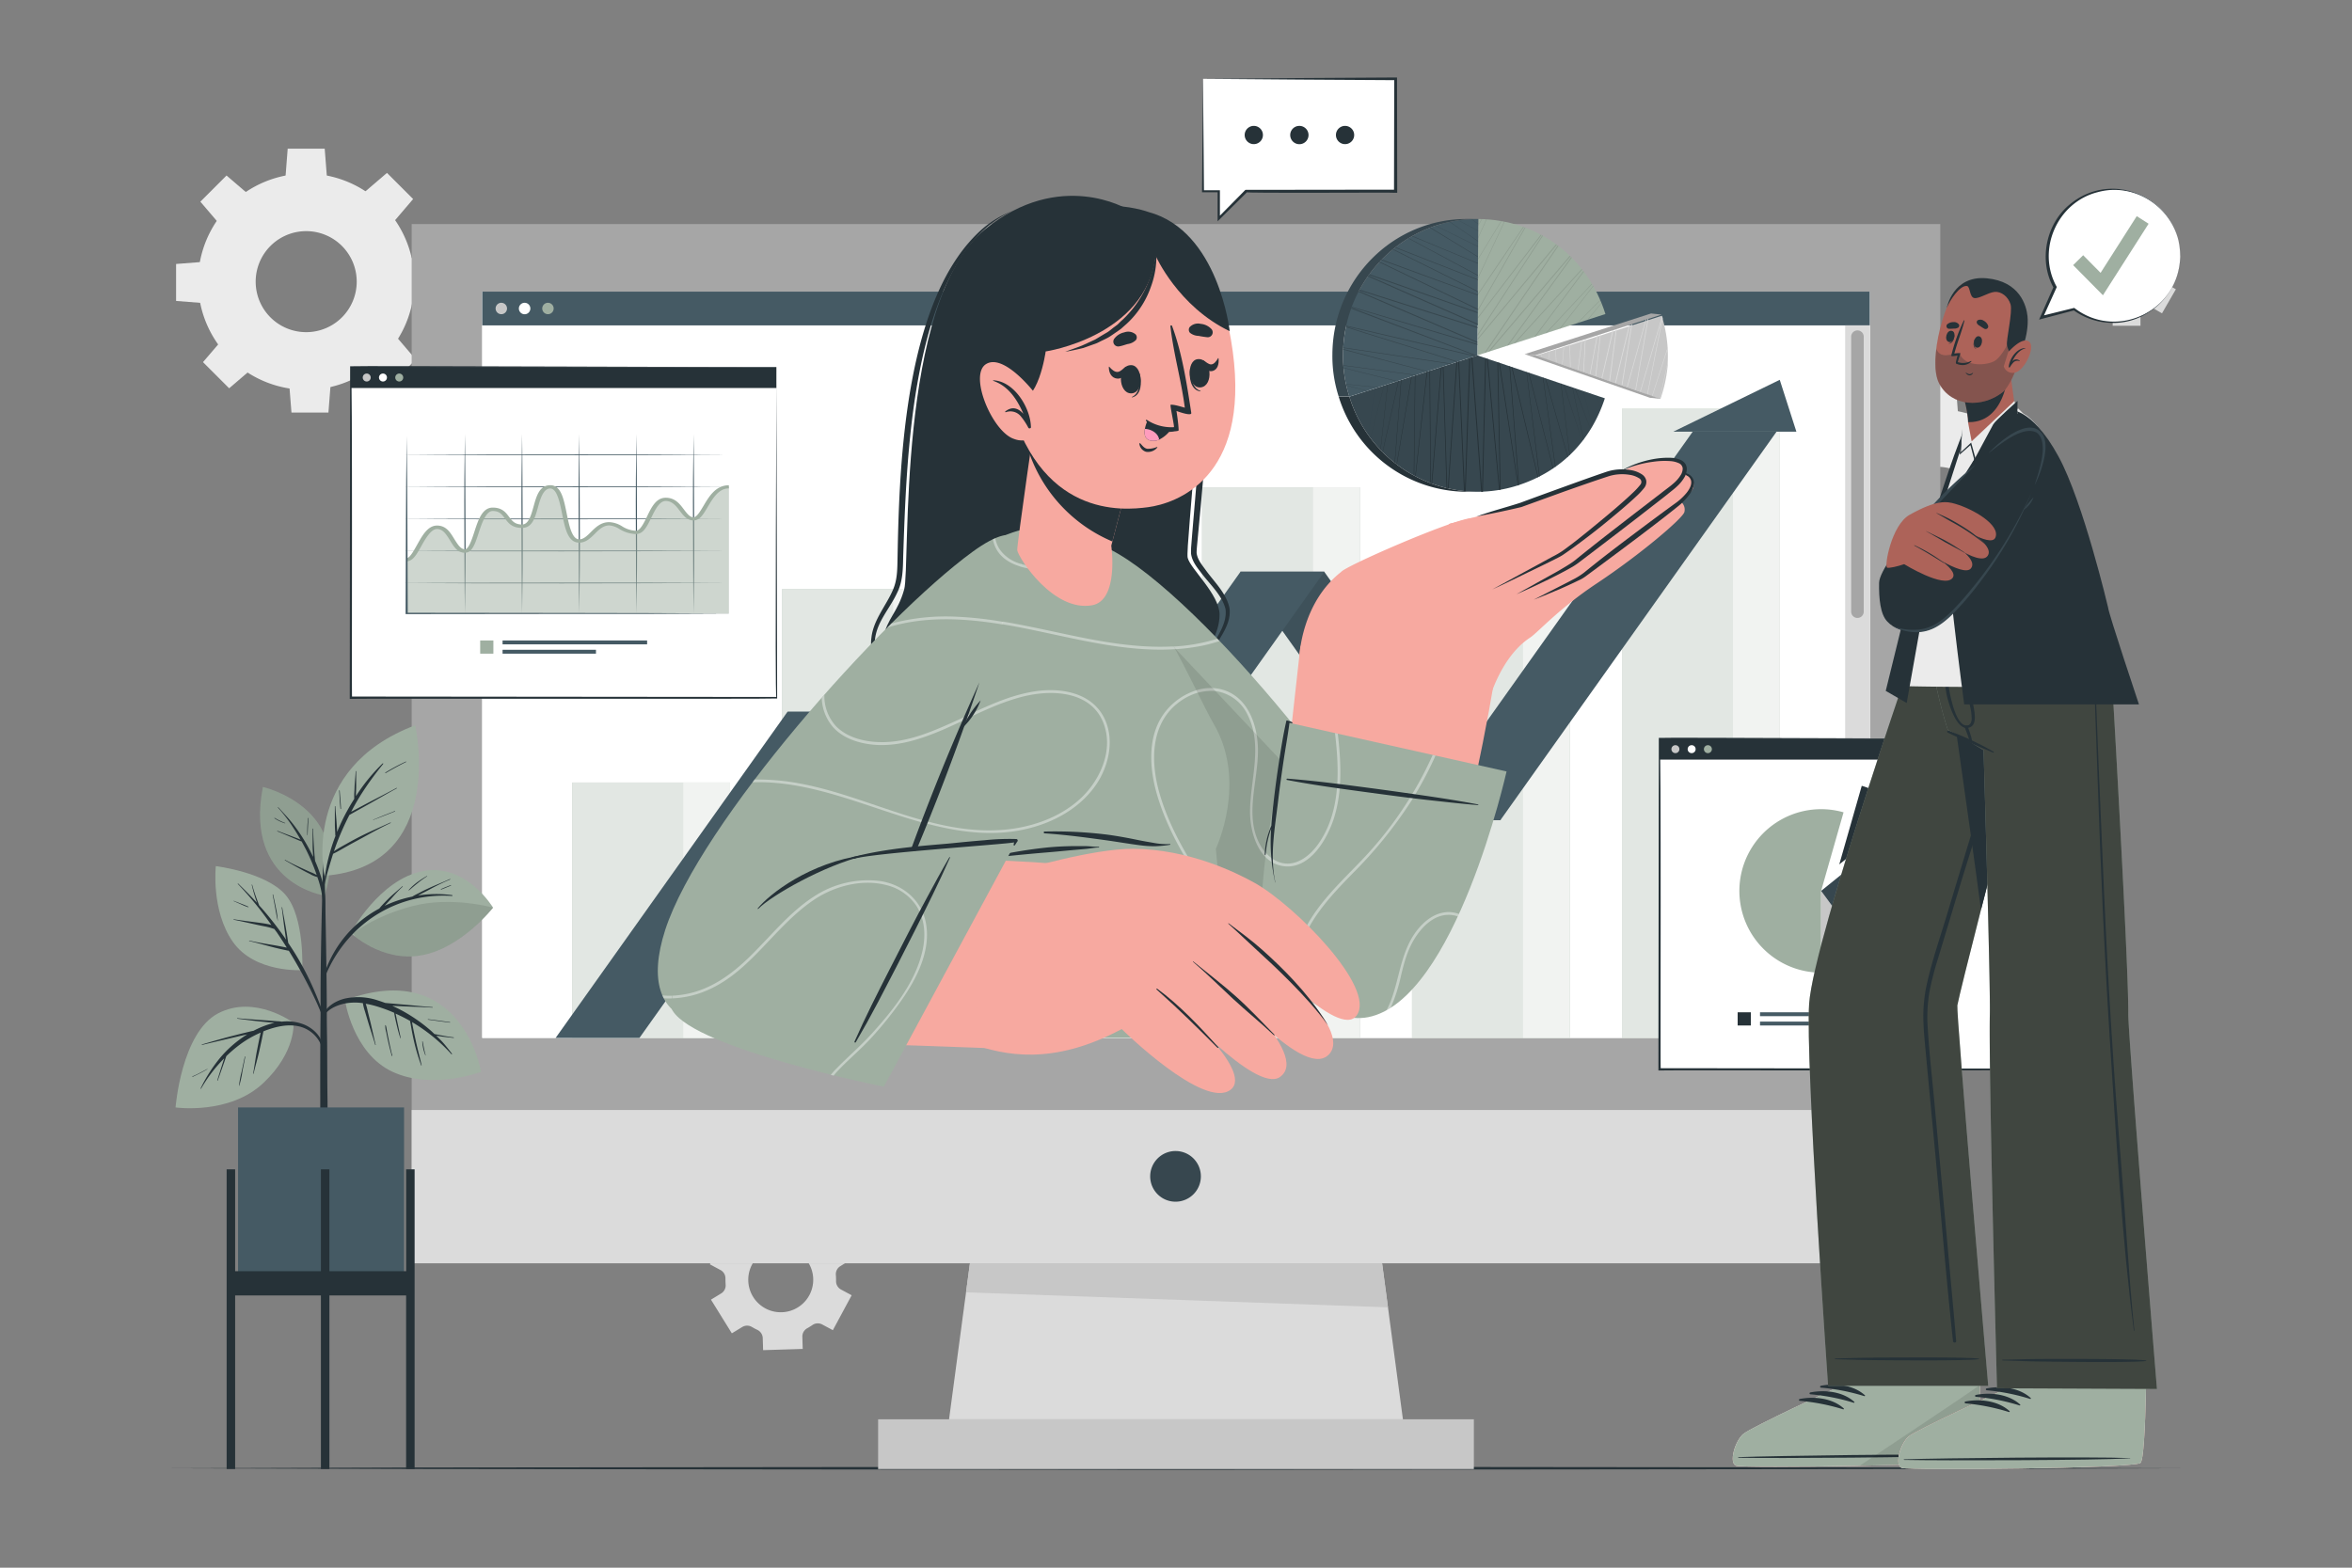 <svg xmlns="http://www.w3.org/2000/svg" viewBox="0 0 750 500"><rect x="0" y="0" width="750" height="500" fill="#808080" stroke="none"/><g id="freepik--background-complete--inject-33"><path d="M236.66,423.25a3,3,0,0,1,3.15,0l.81.46.84.42a3,3,0,0,1,1.76,2.61l.12,3.88,12.63-.39-.12-3.88a3,3,0,0,1,1.58-2.73,17.83,17.83,0,0,0,1.61-1,3,3,0,0,1,3.13-.2l3.41,1.83,6-11.14-3.41-1.83a3,3,0,0,1-1.57-2.72c0-.63,0-1.26-.06-1.88a3,3,0,0,1,1.39-2.83l3.29-2.05-6.66-10.74-3.31,2.06a3,3,0,0,1-3.14,0c-.26-.16-.53-.31-.81-.46l-.83-.42a3,3,0,0,1-1.76-2.61l-.12-3.88-12.63.39.12,3.87a3,3,0,0,1-1.58,2.72c-.55.31-1.09.64-1.61,1a3,3,0,0,1-3.13.2l-3.41-1.83-6,11.14,3.41,1.83a3,3,0,0,1,1.57,2.73q0,.94.06,1.89a3,3,0,0,1-1.4,2.82l-3.28,2,6.66,10.74Zm3.16-19.95a10.36,10.36,0,1,1,4.24,14A10.37,10.37,0,0,1,239.82,403.3Z" style="fill:#dbdbdb"></path><path d="M664.76,85.65a2.08,2.08,0,0,1,1,2c0,.21,0,.43,0,.65s0,.44,0,.66a2.06,2.06,0,0,1-1,1.94l-2.36,1.36,4.43,7.67,2.35-1.36a2.1,2.1,0,0,1,2.21.08,13,13,0,0,0,1.14.66,2.1,2.1,0,0,1,1.16,1.87v2.71h8.86v-2.71a2.1,2.1,0,0,1,1.16-1.87,11.66,11.66,0,0,0,1.14-.66,2.1,2.1,0,0,1,2.21-.08l2.35,1.36,4.43-7.67-2.37-1.36a2.13,2.13,0,0,1-1-2c0-.22,0-.43,0-.65s0-.44,0-.65a2.12,2.12,0,0,1,1-2l2.36-1.35-4.43-7.67L687.08,78a2.12,2.12,0,0,1-2.21-.07,11.82,11.82,0,0,0-1.15-.66,2.1,2.1,0,0,1-1.16-1.87V72.67H673.7v2.71a2.1,2.1,0,0,1-1.16,1.87,11.82,11.82,0,0,0-1.15.66,2.1,2.1,0,0,1-2.21.07l-2.34-1.35-4.43,7.67ZM678.13,81a7.26,7.26,0,1,1-7.25,7.26A7.26,7.26,0,0,1,678.13,81Z" style="fill:#dbdbdb"></path><path d="M63.16,89.84A34.48,34.48,0,1,0,97.64,55.36,34.48,34.48,0,0,0,63.16,89.84Zm18.37,0a16.11,16.11,0,1,1,16.11,16.1A16.1,16.1,0,0,1,81.53,89.84Z" style="fill:#ebebeb"></path><polygon points="91.01 56.79 104.27 56.79 103.54 47.41 91.74 47.41 91.01 56.79" style="fill:#ebebeb"></polygon><polygon points="116.25 61.26 125.63 70.64 131.74 63.48 123.4 55.14 116.25 61.26" style="fill:#ebebeb"></polygon><polygon points="130.94 82.27 130.94 95.53 140.32 94.79 140.32 83 130.94 82.27" style="fill:#ebebeb"></polygon><polygon points="126.47 107.5 117.09 116.88 124.25 123 132.59 114.66 126.47 107.5" style="fill:#ebebeb"></polygon><polygon points="105.46 122.19 92.2 122.19 92.94 131.58 104.73 131.58 105.46 122.19" style="fill:#ebebeb"></polygon><polygon points="80.22 117.72 70.85 108.35 64.73 115.5 73.07 123.84 80.22 117.72" style="fill:#ebebeb"></polygon><polygon points="65.54 96.72 65.54 83.46 56.15 84.19 56.15 95.98 65.54 96.72" style="fill:#ebebeb"></polygon><polygon points="70 71.48 79.38 62.1 72.23 55.98 63.89 64.32 70 71.48" style="fill:#ebebeb"></polygon><path d="M583.26,165a34.48,34.48,0,1,0,34.48-34.48A34.48,34.48,0,0,0,583.26,165Zm18.38,0a16.11,16.11,0,1,1,16.1,16.1A16.1,16.1,0,0,1,601.64,165Z" style="fill:#ebebeb"></path><polygon points="611.11 131.91 624.37 131.91 623.64 122.52 611.85 122.52 611.11 131.91" style="fill:#ebebeb"></polygon><polygon points="636.35 136.37 645.73 145.75 651.85 138.59 643.51 130.25 636.35 136.37" style="fill:#ebebeb"></polygon><polygon points="651.04 157.38 651.04 170.64 660.43 169.91 660.43 158.11 651.04 157.38" style="fill:#ebebeb"></polygon><polygon points="646.57 182.62 637.2 191.99 644.35 198.11 652.69 189.77 646.57 182.62" style="fill:#ebebeb"></polygon><polygon points="625.57 197.3 612.31 197.3 613.04 206.69 624.83 206.69 625.57 197.3" style="fill:#ebebeb"></polygon><polygon points="600.33 192.84 590.95 183.46 584.83 190.62 593.17 198.96 600.33 192.84" style="fill:#ebebeb"></polygon><polygon points="585.64 171.83 585.64 158.57 576.25 159.31 576.25 171.1 585.64 171.83" style="fill:#ebebeb"></polygon><polygon points="590.11 146.59 599.49 137.22 592.33 131.1 583.99 139.44 590.11 146.59" style="fill:#ebebeb"></polygon></g><g id="freepik--Floor--inject-33"><polygon points="54.54 468.29 134.65 468.04 214.77 467.96 375 467.79 535.23 467.95 615.35 468.04 695.46 468.29 615.35 468.53 535.23 468.62 375 468.79 214.77 468.62 134.65 468.53 54.54 468.29" style="fill:#263238"></polygon></g><g id="freepik--character-1--inject-33"><rect x="280.01" y="452.67" width="189.97" height="15.87" style="fill:#c7c7c7"></rect><polygon points="447.36 452.68 302.63 452.68 306.31 425.13 306.49 423.83 306.83 421.24 307 419.94 307.36 417.36 307.4 416.96 307.52 416.06 307.88 413.47 308.05 412.18 310.62 392.93 439.38 392.93 441.81 411.08 441.93 411.96 442.33 414.97 442.44 415.84 442.59 416.96 442.85 418.85 442.96 419.73 443.36 422.75 443.48 423.61 447.36 452.68" style="fill:#dbdbdb"></polygon><polygon points="442.59 416.96 308.05 412.18 310.62 392.93 439.38 392.93 442.59 416.96" style="fill:#c7c7c7"></polygon><rect x="131.27" y="71.46" width="487.45" height="331.46" style="fill:#a6a6a6"></rect><rect x="131.27" y="354.02" width="487.45" height="48.89" style="fill:#dbdbdb"></rect><path d="M382.93,375.18a8.08,8.08,0,1,1-8.07-8.07A8.07,8.07,0,0,1,382.93,375.18Z" style="fill:#37474f"></path><rect x="153.77" y="93.01" width="442.46" height="238.02" style="fill:#fff"></rect><rect x="153.77" y="93.01" width="442.46" height="238.02" style="fill:#fff"></rect><rect x="153.77" y="93.01" width="442.46" height="10.77" style="fill:#455a64"></rect><path d="M161.68,98.4a1.82,1.82,0,1,1-1.82-1.83A1.83,1.83,0,0,1,161.68,98.4Z" style="fill:#c7c7c7"></path><path d="M169.12,98.4a1.83,1.83,0,1,1-1.82-1.83A1.83,1.83,0,0,1,169.12,98.4Z" style="fill:#fff"></path><path d="M176.55,98.4a1.82,1.82,0,1,1-1.82-1.83A1.82,1.82,0,0,1,176.55,98.4Z" style="fill:#9FAFA1"></path><rect x="588.38" y="103.78" width="7.85" height="227.25" style="fill:#dbdbdb"></rect><path d="M592.3,197.09h0a2,2,0,0,1-2-2V107.38a2,2,0,0,1,2-2h0a2,2,0,0,1,2,2v87.68A2,2,0,0,1,592.3,197.09Z" style="fill:#a6a6a6"></path><rect x="182.48" y="249.58" width="50.3" height="81.45" style="fill:#9FAFA1"></rect><rect x="182.48" y="249.58" width="50.3" height="81.45" style="fill:#fff;opacity:0.7"></rect><rect x="217.88" y="249.58" width="14.91" height="81.45" style="fill:#fff;opacity:0.5"></rect><rect x="249.43" y="187.84" width="50.3" height="143.19" style="fill:#9FAFA1"></rect><rect x="249.43" y="187.84" width="50.3" height="143.19" style="fill:#fff;opacity:0.7"></rect><rect x="284.82" y="187.84" width="14.91" height="143.19" style="fill:#fff;opacity:0.5"></rect><rect x="316.38" y="234.37" width="50.3" height="96.65" style="fill:#9FAFA1"></rect><rect x="316.38" y="234.37" width="50.3" height="96.65" style="fill:#fff;opacity:0.7"></rect><rect x="351.77" y="234.37" width="14.91" height="96.65" style="fill:#fff;opacity:0.5"></rect><rect x="383.32" y="155.42" width="50.3" height="175.61" style="fill:#9FAFA1"></rect><rect x="383.32" y="155.42" width="50.3" height="175.61" style="fill:#fff;opacity:0.7"></rect><rect x="418.72" y="155.42" width="14.91" height="175.61" style="fill:#fff;opacity:0.5"></rect><rect x="450.27" y="183.67" width="50.3" height="147.36" style="fill:#9FAFA1"></rect><rect x="450.27" y="183.67" width="50.3" height="147.36" style="fill:#fff;opacity:0.7"></rect><rect x="485.66" y="183.67" width="14.91" height="147.36" style="fill:#fff;opacity:0.5"></rect><rect x="517.22" y="130.39" width="50.3" height="200.64" style="fill:#9FAFA1"></rect><rect x="517.22" y="130.39" width="50.3" height="200.64" style="fill:#fff;opacity:0.7"></rect><rect x="552.61" y="130.39" width="14.91" height="200.64" style="fill:#fff;opacity:0.5"></rect><polygon points="251.15 227.02 277.88 227.02 334.2 306.24 307.46 306.24 251.15 227.02" style="fill:#455a64"></polygon><polygon points="251.15 227.02 277.88 227.02 334.2 306.24 307.46 306.24 251.15 227.02" style="opacity:0.1"></polygon><polygon points="395.52 182.35 422.26 182.35 478.57 261.58 451.84 261.58 395.52 182.35" style="fill:#455a64"></polygon><polygon points="395.52 182.35 422.26 182.35 478.57 261.58 451.84 261.58 395.52 182.35" style="opacity:0.1"></polygon><polygon points="277.85 227.02 251.11 227.02 177.18 331.03 203.91 331.03 277.85 227.02" style="fill:#455a64"></polygon><polygon points="422.3 182.35 395.57 182.35 307.5 306.24 334.24 306.24 422.3 182.35" style="fill:#455a64"></polygon><polygon points="566.5 137.69 539.76 137.69 451.7 261.58 478.44 261.58 566.5 137.69" style="fill:#455a64"></polygon><polygon points="533.56 137.69 572.83 137.69 567.52 121.14 533.56 137.69" style="fill:#455a64"></polygon><path d="M359.5,66.73S338,53.68,314.06,73.19C285.64,96.38,290.39,180.59,288.32,188s-5.37,9.06-6.78,15.72,3.95,11.29,4.51,13.71-6.7,14.38-6.7,14.38,36.43,11.4,59.78,7.93,50.06-18.16,50.06-18.16-4.91-7.66-4.75-11.18,4.48-8,4.45-14.41-9.36-14.62-10.17-18.09,7.07-66.71,2.54-89.13S359.5,66.73,359.5,66.73Z" style="fill:#263238"></path><path d="M390.45,219.82a33.89,33.89,0,0,1-4.78-8.09,4.86,4.86,0,0,1-.32-2.44c1.39-5.07,6.07-9.4,5.46-14.93-.95-4.26-4.89-7.9-7.5-11.3-1.47-1.93-3.23-3.95-3.52-6.57,0-.92,0-1.65.08-2.46,2.08-26.32,5.25-52.92,2.12-79.27-.86-6.13-2.09-12.37-5.28-17.77,3.58,5.19,5.08,11.5,6.25,17.61,4.18,26.37,1.19,53.19-1.26,79.57-.06.75-.14,1.58-.12,2.21.25,2.11,1.79,3.9,3.05,5.65,2.72,3.72,6.61,7.41,7.47,12.15.54,5.91-4.3,10.1-6.12,15.23a4.25,4.25,0,0,0,.19,2.16,37,37,0,0,0,4.28,8.25Z" style="fill:#263238"></path><path d="M277.68,228.42c1.65-3.18,4-7.16,5.38-10.37l0-.12a7.08,7.08,0,0,0-.88-1.43c-2.76-3.76-5-8.33-4.3-13.14.61-5.64,4.73-10.25,6.82-15.15,1.51-3.38,1.43-6.92,1.51-10.55.57-30.93,2.48-83.33,27.24-104.82a32,32,0,0,1,9.53-5.6,33.85,33.85,0,0,0-9.18,6C290.44,95.5,289.06,146.85,288,177.71c-.07,3.72-.13,7.72-1.81,11.12-2.35,5.17-6.31,9.09-7.13,14.7a15.85,15.85,0,0,0,2.29,10.26c.66,1.21,1.47,2.32,2.15,3.55a1.19,1.19,0,0,1,.18.66c-1.64,3.67-4,7-6,10.42Z" style="fill:#263238"></path><path d="M447.52,288.32c-5.1,23.2-35.85,27.15-40.36,22-18.25-20.95-37-61.05-57.23-105.78-15.83-35-4.82-35.67,9.68-26C393.35,201.1,450.26,275.86,447.52,288.32Z" style="fill:#9FAFA1"></path><path d="M352,174.38c-1.14.71-2.3,1.4-3.48,2.06a49,49,0,0,1-6.39,3c0-.33,0-.64,0-.94A53.54,53.54,0,0,0,351,174C351.34,174.1,351.68,174.23,352,174.38Zm36.17,29.34a56.74,56.74,0,0,1-14.54,2.51,106.89,106.89,0,0,1-23.84-1.93l.1.22.33.73c10.83,1.92,21.71,2.89,32.66.79a48.81,48.81,0,0,0,6-1.57Zm37.34,56.64a44.77,44.77,0,0,0,1.71-9.86c-.26-.37-.52-.73-.79-1.09a40.44,40.44,0,0,1-3.31,14.89c-2,4.31-5.21,9.07-9.9,10.68s-8.77-1.11-11.09-5c-5.64-9.41-.83-20.91-1-31.05-.13-7.32-2.85-15.9-10.37-18.67-7-2.57-14.88,1.22-19.22,6.76-3.3,4.22-4.51,9.4-4.48,14.66l1,2.07c-.44-7.23,1.3-14.48,7.23-19.29a17.2,17.2,0,0,1,11.72-4.1,13.24,13.24,0,0,1,10.79,7.57c5,9.76.84,20.75.81,31,0,6.68,2.76,16.15,10.55,17.3C417.77,277.51,423.5,267.24,425.55,260.36Zm13.82,8.21c-1.61,1.92-3.3,3.81-5,5.63-6.93,7.27-14.66,14.28-18.91,23.57a32.45,32.45,0,0,0-3.12,14.43l1,.08a25.78,25.78,0,0,1,.71-7.79c2.56-10.47,10-18.41,17.34-25.92,2.94-3,5.79-6.08,8.5-9.26Z" style="fill:#fff;opacity:0.4"></path><path d="M447.52,288.33c-5.1,23.19-35.85,27.14-40.36,22-18.24-20.95-37-61.06-57.23-105.78-7.66-16.94-9.32-27.43-6-30.4L447.25,283.67A11,11,0,0,1,447.52,288.33Z" style="opacity:0.1"></path><path d="M414,304.93c-9.4-12.21-6.15-37.56.62-98.32.93-8.4,64.23-12.1,63.69-3.07-.68,11.37-9.8,56.62-12.42,63.34C453.08,299.75,420.42,313.22,414,304.93Z" style="fill:#f7a9a0"></path><path d="M427.66,182.41c-12.78,10-13.32,27.08-13.32,27.08l60,15.34s3.66-15,13.56-21.46c2.43-1.58,9.07-9.2,21.36-17.35,13.93-9.26,27.37-20.74,27.85-22.7.93-3.77-4.59-7.17-15.45-3.15S491,175.66,489.65,176a8.58,8.58,0,0,1-1.42.1h0c-.61-.16-12.1-11.9-19.45-10.81S428.83,180.65,427.66,182.41Z" style="fill:#f7a9a0"></path><path d="M473,191.24s27.91-3.91,32.21-7.91,33.75-24,34.76-27.78-4.6-7.16-15.45-3.15-30.66,15.5-32,15.88-26.19-.23-28.5.41S473,191.24,473,191.24Z" style="fill:#f7a9a0"></path><path d="M489.07,191.26c2.89-1.09,5.73-2.3,8.58-3.5q2.12-.93,4.22-1.92c.7-.34,1.4-.68,2.09-1,.35-.17.7-.38,1-.57s.73-.49,1-.7c4.94-3.65,9.9-7.34,14.83-11.05s9.82-7.43,14.66-11.33a19.46,19.46,0,0,0,3.26-3.46,8.73,8.73,0,0,0,1.16-2.15,4,4,0,0,0,.14-2.54,3.27,3.27,0,0,0-1.71-1.86,7,7,0,0,0-2.32-.63,16.75,16.75,0,0,0-4.64.19,20.56,20.56,0,0,1,4.58.24,6.7,6.7,0,0,1,2.08.74,2.47,2.47,0,0,1,1.23,1.55c.31,1.29-.47,2.71-1.35,3.84a18.27,18.27,0,0,1-3.23,3.1c-5,3.61-9.93,7.3-14.85,11s-9.82,7.45-14.62,11.37a22,22,0,0,1-3.82,2.37c-1.35.73-2.73,1.42-4.1,2.12Z" style="fill:#263238"></path><path d="M467.81,187.59s30.58-4.4,34.88-8.39,33.75-24,34.76-27.78-4.6-7.17-15.45-3.16-30.66,15.5-32,15.88-25.4,2.28-27.71,2.92S467.81,187.59,467.81,187.59Z" style="fill:#f7a9a0"></path><path d="M483.56,189.53c3.48-1.5,6.9-3.13,10.32-4.77,1.69-.84,3.38-1.7,5.06-2.6.84-.45,1.67-.91,2.5-1.39a23.09,23.09,0,0,0,2.4-1.65q9-6.83,18-13.77l9-7,2.22-1.78a22.89,22.89,0,0,0,2.2-1.92,12,12,0,0,0,1.84-2.38,5.14,5.14,0,0,0,.76-3.11,3,3,0,0,0-.73-1.59,3.83,3.83,0,0,0-1.36-.94,8.61,8.61,0,0,0-3-.62,26.17,26.17,0,0,0-5.75.45,33,33,0,0,0-10.66,4,35.21,35.21,0,0,1,10.77-3.18,25.36,25.36,0,0,1,5.56-.21,7.63,7.63,0,0,1,2.56.62,2,2,0,0,1,1.32,1.65,3.89,3.89,0,0,1-.69,2.28,11.25,11.25,0,0,1-1.68,2.05c-1.28,1.23-2.89,2.33-4.36,3.49l-9,6.92c-6,4.64-12,9.26-17.85,14a21.72,21.72,0,0,1-2.22,1.66c-.78.5-1.58,1-2.39,1.47-1.63,1-3.27,1.88-4.93,2.8Z" style="fill:#263238"></path><path d="M468.17,188.51s25.66-10,29.66-13.75,25-16.14,25.91-19.63-4.28-6.67-14.39-2.94-22.08,8.2-23.37,8.56-21.57,5.72-23.72,6.31S468.17,188.51,468.17,188.51Z" style="fill:#f7a9a0"></path><path d="M475.84,188c4.42-2,8.8-4.19,13.19-6.3,2.2-1.05,4.39-2.13,6.57-3.22l1.63-.83a13.81,13.81,0,0,0,1.62-1c1-.68,2-1.39,3-2.11,3.94-2.89,7.81-5.86,11.57-9,1.89-1.55,3.76-3.12,5.6-4.74.92-.81,1.83-1.62,2.73-2.47a23.27,23.27,0,0,0,2.6-2.78,3.06,3.06,0,0,0,.6-2.29,3.18,3.18,0,0,0-1.34-1.94,9,9,0,0,0-3.73-1.4,15.8,15.8,0,0,0-7.6.55c-4.65,1.57-9.22,3.23-13.81,4.89s-9.21,3.34-13.68,5c-2.29.74-4.64,1.42-7,2.12s-4.66,1.44-7,2.24c4.82-.86,9.57-1.87,14.34-3l13.8-5c4.59-1.61,9.2-3.25,13.8-4.75a14.42,14.42,0,0,1,6.84-.54,7.49,7.49,0,0,1,3.07,1.09,1.33,1.33,0,0,1,.4,2.1,22.45,22.45,0,0,1-2.38,2.56c-.87.84-1.76,1.65-2.67,2.46-1.81,1.62-3.65,3.19-5.52,4.76-3.74,3.1-7.48,6.22-11.34,9.18-1,.73-1.93,1.46-2.92,2.15a27.74,27.74,0,0,1-3.11,1.8L488.73,181Z" style="fill:#263238"></path><path d="M480.41,246.05l-69.22-15.49s-15.61,66.56-5.72,78.19c4.43,5.2,18.67,18,30.78,15.67C464.09,319,480.41,246.05,480.41,246.05Z" style="fill:#9FAFA1"></path><path d="M409.17,276.24a9.73,9.73,0,0,1-5.63-2.9c0-.44.11-.86.15-1.29,2.4,2.69,5.84,4.2,9.57,2.93,4.69-1.61,7.92-6.37,9.9-10.68,4-8.85,3.76-19.1,2.76-28.56-.07-.65-.14-1.29-.22-1.93l.9.2c1,8.76,1.5,17.82-1.05,26.35C423.5,267.24,417.77,277.51,409.17,276.24ZM457.75,241l-.9-.2a119.27,119.27,0,0,1-22.51,33.42c-6.93,7.27-14.66,14.28-18.91,23.57-2.47,5.4-3.88,11.9-2.74,17.84.41.34.84.67,1.27,1a24.74,24.74,0,0,1,0-12.12c2.56-10.47,10-18.41,17.34-25.92a138.43,138.43,0,0,0,18.65-23A117.75,117.75,0,0,0,457.75,241Zm3.41,49.94c-3.52.27-6.53,2.5-8.75,5.11-5.52,6.5-5.9,14.9-8.7,22.61a26.23,26.23,0,0,1-1.61,3.6c.47-.25.92-.52,1.38-.82a56.22,56.22,0,0,0,3.26-10.18c1-4.26,2.1-8.4,4.5-12.15,2.29-3.57,5.86-7.18,10.37-7.32a8.41,8.41,0,0,1,3.25.51c.13-.26.25-.52.37-.79A9.31,9.31,0,0,0,461.16,290.92Z" style="fill:#fff;opacity:0.4"></path><path d="M410.39,248.76c7.85,1.51,15.76,2.6,23.68,3.67s15.84,2.16,23.78,3c4.49.5,9,1,13.48,1.35a.11.11,0,0,0,0-.21c-7.83-1.51-15.75-2.63-23.65-3.75s-15.84-2.17-23.78-3.14c-4.48-.54-9-1-13.48-1.35C410.23,248.35,410.16,248.72,410.39,248.76Z" style="fill:#263238"></path><path d="M411.94,230.29c-.7-.29-1.69-.61-1.73-.45-1,4.33-1.73,9-2.41,13.44s-1.24,8.7-1.74,13.07c-.27,2.35-.5,4.7-.65,7a25.11,25.11,0,0,0-2.11,9.2c0,.16.27.18.28,0a31.4,31.4,0,0,1,1.77-8.27,57.71,57.71,0,0,0,1.28,17.17s.06,0,.06,0c-1.86-8.41-.15-17.36.85-25.77.49-4.21,1.08-8.42,1.7-12.62s1.39-8.35,1.95-12.55c0,0,.74.18.89.2S412.08,230.35,411.94,230.29Z" style="fill:#263238"></path><path d="M393.43,331l-5.73-60.28s10.2-21.38-.73-39.93c-5.52-9.39-19.64-43.78-36.41-56.17-19.74-14.57-38.69-1.16-46.06,8.83-14.76,20-36.66,62.4-48.75,147.58Z" style="fill:#9FAFA1"></path><path d="M351,175c-.81.51-1.64,1-2.47,1.45-6.93,3.84-15.38,6.62-23.27,4.23-5.05-1.53-7.65-4.41-8.57-8,.24-.15.5-.29.76-.43a9.15,9.15,0,0,0,1.49,3.28c2.86,3.93,8.18,5.17,12.78,5.12,6.71-.08,12.85-2.79,18.52-6.21l.29.21Zm1.46,103.63c-5.76-3.63-13.59-3.11-19.45,0-7.28,3.89-11.11,12.06-12.48,19.88-1.88,10.77.62,21.69,2.1,32.52h.8c-1.43-10.38-3.76-20.85-2.24-31.16,1.29-8.74,5.58-17.95,14.25-21.41,7.22-2.87,16.94-1.75,21,5.62,5.23,9.52-1.77,21-5.58,29.66-2.33,5.34-4.09,11.37-4,17.29h.91a28,28,0,0,1,.12-3.3c.91-10.15,6.85-18.56,9.82-28.09C360.05,292.2,359.76,283.21,352.49,278.62ZM280.7,281a30.2,30.2,0,0,0-16.29,2.3c-.07.35-.15.69-.24,1.05,5.7-2.58,12.3-3.61,18.3-2.1a16,16,0,0,1,9.58,6.52c2.78,4.2,3.14,9.33,2.1,14.16-2.22,10.25-9.43,19.21-16.31,26.8-.42.47-.84.91-1.27,1.36h1.21a116.35,116.35,0,0,0,9.49-11.73c4.94-7,9.6-16,8-24.81C294,287.09,288,282.08,280.7,281ZM330,220.5c-8.64,1.32-16.56,5.34-24.4,9s-16.36,7.48-25.3,7.18c-.82,0-1.65-.1-2.48-.2l-.31.84c8.14,1.05,16.1-1.58,23.48-4.78,8.42-3.65,16.54-8.26,25.52-10.45,8.73-2.13,20.66-1.76,25,7.68,4,8.81-.52,19.08-7.21,25.14s-15.88,9.13-24.82,9.78c-16.51,1.21-31.93-5.23-47.51-10.3-.07.26-.15.52-.23.78,18.73,6,38.56,14.42,58.38,8.46,7.61-2.28,14.73-6.63,19.31-13.23,4.4-6.34,6.26-15.5,2.12-22.44C347.12,220.62,337.73,219.32,330,220.5Zm44.3-14.31c-.2,0-.4,0-.6,0-23,1.08-44.92-8.4-67.78-9.49a77.9,77.9,0,0,0-10.13.12l-.52.92a95,95,0,0,1,22,1c19,2.8,38.14,9.55,57.49,8.31C374.6,206.78,374.44,206.49,374.27,206.19Zm15.25,83.71c-7.79-11.68-15.86-23.2-19.8-36.85-2.8-9.72-3-21.67,5.58-28.6a19,19,0,0,1,6.57-3.51l-.4-.79a20.41,20.41,0,0,0-9.91,6.86c-5.78,7.38-5.15,17.75-2.69,26.27,4.12,14.27,12.71,26.29,20.83,38.53Z" style="fill:#fff;opacity:0.4"></path><path d="M333.07,265.21a136.23,136.23,0,0,1,20.09,1c3.3.45,6.56,1.05,9.83,1.73,1.63.33,3.26.61,4.9.89a21.46,21.46,0,0,0,5.18.37.12.12,0,0,1,0,.24,38.33,38.33,0,0,1-4.9.47,36.31,36.31,0,0,1-4.77-.34c-3.35-.43-6.69-1-10-1.48-6.76-.93-13.52-1.86-20.34-2.3C332.74,265.75,332.75,265.22,333.07,265.21Z" style="fill:#263238"></path><path d="M317.34,273a146.34,146.34,0,0,1,16.38-2.68c2.75-.28,5.5-.41,8.27-.46,1.33,0,2.65,0,4,0s2.91.23,4.37.22c.15,0,.18.24,0,.24-1.37,0-2.74.32-4.11.44s-2.75.24-4.12.36c-2.75.25-5.5.53-8.25.75-5.51.45-11,1-16.48,1.58A.23.23,0,0,1,317.34,273Z" style="fill:#263238"></path><path d="M301.8,184.18c-39.36,39-89.25,121.51-80.31,138.44,10,18.85,64.79-35.87,64.61-39.1-.13-2.45,19.5-52.66,34.37-89.17S311.54,174.53,301.8,184.18Z" style="fill:#f7a9a0"></path><path d="M286.47,283.58c1.71-5.37,28.39-71.58,36-92.52,6.87-18.8,3.45-26.58-12.36-15.06-29.12,21.22-87,86.6-98,120.63-10.57,32.78,16.67,35.77,39.18,20.86C269.75,305.27,286.47,283.58,286.47,283.58Z" style="fill:#9FAFA1"></path><path d="M280.7,281a19,19,0,0,1,6,2l-.24.67-.07.1a17.3,17.3,0,0,0-3.92-1.48c-7.76-2-16.54.36-23.06,4.76-8.32,5.61-14.43,13.83-21.76,20.56-6,5.54-12.81,9.71-21.08,10.65a27,27,0,0,1-4.93.13,8.58,8.58,0,0,1-.42-.92,24.87,24.87,0,0,0,4.88,0c9.09-.91,16.29-5.9,22.69-12.1,6.78-6.57,12.74-14.29,20.77-19.44A31.35,31.35,0,0,1,280.7,281Zm-25.09-31a71.49,71.49,0,0,0-15-1.37c-.22.29-.44.59-.67.88,10.54-.38,21,2.26,31,5.43,7.73,2.45,15.65,5.36,23.68,7.53.1-.23.18-.45.27-.68C281.73,258.23,268.88,252.53,255.61,250Zm24.66-13.31c-4.85-.17-10.1-1.48-13.61-5a14.16,14.16,0,0,1-3.78-10.07c-.28.33-.57.64-.85,1a15,15,0,0,0,3.65,9.34c2.89,3.19,7.16,4.76,11.32,5.37,8.31,1.22,16.43-1.46,24-4.72,2.24-1,4.47-2,6.71-3.07l.46-1.18-2.56,1.21C297.65,233.18,289.21,237,280.27,236.68Zm25.62-39.94a67.8,67.8,0,0,0-21.6,2.09L283,200.16l1.19-.37c10.75-3.09,22.15-2.64,33.12-1,.74.11,1.49.22,2.23.35.11-.27.21-.54.31-.81A118.14,118.14,0,0,0,305.89,196.74ZM319,175.52a9.09,9.09,0,0,1-1.61-3.85c-.25.1-.52.23-.79.36.77,3.88,3.36,7,8.72,8.64l.17.05c.06-.29.1-.58.14-.86A12.13,12.13,0,0,1,319,175.52Z" style="fill:#fff;opacity:0.4"></path><path d="M283.06,292.14a776.66,776.66,0,0,1,29.26-74.51,777.69,777.69,0,0,1-29.26,74.51Z" style="fill:#263238"></path><path d="M306.91,232.15a32.36,32.36,0,0,1,5.8-8.78,23.36,23.36,0,0,1-5.8,8.78Z" style="fill:#263238"></path><path d="M222.14,322.23c10.58,11,34.52,9.74,95.1,12.14,8.38.33,26.64-58.2,17.7-59-11.25-1-55.14-2.56-58.37-2.27C249.38,275.55,215,314.74,222.14,322.23Z" style="fill:#f7a9a0"></path><path d="M325.57,277.51s22.76-6.88,35.84-6.79c17.51.13,32.58,7.44,38.71,10.89,12.8,7.19,38.77,33.43,32.51,42.23-5.66,8-30.85-20.2-30.85-20.2s30.42,24.48,21.84,32.81-35.95-26-35.95-26,30.69,25.85,20.48,33.05c-7.71,5.44-34.26-24.28-34.26-24.28s26.22,22.4,18.53,28.33c-8.5,6.56-34.73-19.34-34.73-19.34-22.09,11.8-37.43,8.38-48.05,4.64C307.06,331.93,325.57,277.51,325.57,277.51Z" style="fill:#f7a9a0"></path><path d="M391.81,294.5c3.67,2.75,7.41,5.5,10.83,8.56s6.74,6.25,9.86,9.62c7.65,8.26,11.15,14.63,10.89,14.26-6.12-8.75-18.2-19.9-21.62-23s-6.67-6.28-10.09-9.34C391.6,294.55,391.72,294.43,391.81,294.5Z" style="fill:#263238"></path><path d="M380.52,306.65c4.54,3.71,9.19,7.23,13.57,11.14s8.16,8,12.24,12.15c.31.32,0,.38-.29.07-4.25-4-8.48-7.4-12.77-11.37s-8.43-8.1-12.85-11.89C380.35,306.69,380.45,306.59,380.52,306.65Z" style="fill:#263238"></path><path d="M369,315.34c7.23,5.31,13.48,12,19.45,18.61.29.34-.07.38-.4.06-6.34-6.32-11.28-11.31-19.24-18.42C368.65,315.48,368.8,315.22,369,315.34Z" style="fill:#263238"></path><path d="M324.06,268.35l-42.22,78.24s-59.91-12-67.36-24.25c-5.32-8.77,31-45.85,61-49.56Z" style="fill:#9FAFA1"></path><path d="M287.27,319.31a117.49,117.49,0,0,1-9.71,12c-3.47,3.75-7.46,7-10.9,10.75-.29.32-.56.63-.82,1l-.92-.23a24,24,0,0,1,2-2.22c3.59-3.68,7.49-7,11-10.86,6.88-7.59,14.09-16.55,16.31-26.8,1-4.83.68-10-2.1-14.16a16,16,0,0,0-9.58-6.52c-7.76-2-16.54.36-23.06,4.76-8.32,5.61-14.43,13.83-21.76,20.56-6,5.54-12.81,9.71-21.08,10.65-.78.09-1.56.15-2.36.18a6.23,6.23,0,0,1,.26-.88c.54,0,1.09-.06,1.63-.12,9.09-.91,16.29-5.9,22.69-12.1,6.78-6.57,12.74-14.29,20.77-19.44A31.35,31.35,0,0,1,280.7,281c7.28,1.13,13.25,6.14,14.58,13.55C296.87,303.34,292.21,312.33,287.27,319.31Z" style="fill:#fff;opacity:0.4"></path><path d="M241.64,289.71c3.76-4.63,16.54-14.59,33.86-17,.15,0,.22.21.07.25-12.73,3-29.77,12.76-33.77,16.91C241.7,290,241.54,289.83,241.64,289.71Z" style="fill:#263238"></path><path d="M272.47,332.24c3.47-7.86,7.36-15.53,11.27-23.18s7.81-15.33,11.91-22.89c2.32-4.27,4.62-8.56,7.08-12.75.07-.11.27,0,.21.09-3.46,7.85-7.32,15.54-11.17,23.2s-7.81,15.34-11.83,23q-3.39,6.45-7.08,12.75C272.74,332.62,272.37,332.47,272.47,332.24Z" style="fill:#263238"></path><path d="M324,267.6a76.24,76.24,0,0,0-10,.38c-3.33.26-6.67.58-10,.92-6.62.68-20.72,1.38-32.44,4.56-.13,0,.71.48.83.44,5.5-1.8,47.63-4.57,51-5.22a4.79,4.79,0,0,0-.17.77c0,.17.19.34.33.18.34-.39.54-.81.84-1.22A.48.48,0,0,0,324,267.6Z" style="fill:#263238"></path><path d="M324.37,175.5c.54,2.73,11.62,19.76,23.89,17.54,8.64-1.57,6.1-19,6.1-19l6.34-24.21-30-20.55S324.16,174.35,324.37,175.5Z" style="fill:#f7a9a0"></path><path d="M328.44,145.12a47.78,47.78,0,0,0,26.27,27.58l6-22.85-30-20.56S329.69,136.44,328.44,145.12Z" style="fill:#263238"></path><path d="M393.1,112.1c5.5,40.62-18.25,48.49-27,49.66-8,1.06-35.23,3.67-44.91-36.17s7.5-55.23,25.59-58.62S387.59,71.47,393.1,112.1Z" style="fill:#f7a9a0"></path><path d="M385.05,107.56a27,27,0,0,1-2.82-.43,4.59,4.59,0,0,1-2.79-1,1.47,1.47,0,0,1-.1-1.78,3.65,3.65,0,0,1,3.53-1.06,5.37,5.37,0,0,1,3.46,1.69A1.57,1.57,0,0,1,385.05,107.56Z" style="fill:#263238"></path><path d="M356.84,110.48c1-.17,1.81-.49,2.74-.75a4.6,4.6,0,0,0,2.66-1.3,1.45,1.45,0,0,0-.11-1.78,3.64,3.64,0,0,0-3.63-.64,5.31,5.31,0,0,0-3.23,2.08A1.56,1.56,0,0,0,356.84,110.48Z" style="fill:#263238"></path><path d="M363.41,119.17c0-.1-.21.15-.19.27.31,2.78.21,6-2.25,7.16-.07,0-.05.18,0,.16C364.06,126.07,364.16,121.76,363.41,119.17Z" style="fill:#263238"></path><path d="M360.67,116.46c-4.53,0-4.14,9.06.06,9S364.47,116.44,360.67,116.46Z" style="fill:#263238"></path><path d="M358.91,117c-.77.55-1.5,1.48-2.45,1.62s-2-.76-2.73-1.64c-.08-.09-.16,0-.15.11,0,1.74.79,3.48,2.66,3.66,1.71.17,2.86-1.42,3.22-3.18C359.52,117.26,359.22,116.79,358.91,117Z" style="fill:#263238"></path><path d="M379.5,117.57c0-.11.22.12.22.24,0,2.8.5,6,3.07,6.85.08,0,.08.17,0,.16C379.66,124.49,379.06,120.22,379.5,117.57Z" style="fill:#263238"></path><path d="M381.9,114.55c4.51-.49,5.18,8.53,1,9S378.13,115,381.9,114.55Z" style="fill:#263238"></path><path d="M383.83,115c.75.42,1.52,1.24,2.38,1.23s1.65-1,2.22-2c.05-.1.13,0,.14.09.18,1.72-.26,3.56-1.89,4s-2.72-1-3.26-2.68C383.32,115.34,383.53,114.84,383.83,115Z" style="fill:#263238"></path><path d="M363.6,141.4c.64.69,1.28,1.62,2.29,1.74a7.46,7.46,0,0,0,3.05-.58.1.1,0,0,1,.11.15,3.81,3.81,0,0,1-3.62,1.38,3,3,0,0,1-2.11-2.57C363.28,141.36,363.5,141.31,363.6,141.4Z" style="fill:#263238"></path><path d="M375.15,131.07s.66,4.18.69,6.15c0,.19-.47.28-1.14.34,0,0-.05,0-.08,0a9.42,9.42,0,0,1-9.19-3.35c-.14-.19.1-.4.29-.28a14.18,14.18,0,0,0,8.63,2.31c.13-.55-1.36-7.12-1.05-7.14,1.08-.12,3.22.58,4.51.93-1.11-8.73-3.61-17.23-4.59-25.94a.27.27,0,0,1,.52-.14c3.25,8.72,4.75,18.74,6.13,27.74C380.05,132.81,376,131.39,375.15,131.07Z" style="fill:#263238"></path><path d="M373.42,136.93a10,10,0,0,1-3.79,3.28,4.45,4.45,0,0,1-2.69.32c-2-.41-2.13-2.2-1.86-3.75a10.5,10.5,0,0,1,.75-2.4A12.8,12.8,0,0,0,373.42,136.93Z" style="fill:#263238"></path><path d="M369.63,140.21a4.45,4.45,0,0,1-2.69.32c-2-.41-2.13-2.2-1.86-3.75C367.19,136.88,369.34,138.19,369.63,140.21Z" style="fill:#ff9cbd"></path><path d="M323.73,128c7.43,1.1,9.71-15.91,9.71-15.91s31.84-4.69,35.09-30.46c0,0,7.15,16.14,23.6,24,0,0-3.55-32-25.88-38,0,0-24.52-9.28-41.88,12.16C306.58,101.69,318.75,127.24,323.73,128Z" style="fill:#263238"></path><path d="M368.68,79.7A28,28,0,0,1,367,91.46a29.09,29.09,0,0,1-6.21,10.3,25.52,25.52,0,0,1-2.19,2.1l-1.12,1c-.4.3-.82.59-1.23.88-.84.56-1.65,1.16-2.5,1.69s-1.79.93-2.69,1.37c-.45.22-.89.46-1.34.66l-1.41.51-2.82,1c-1.92.49-3.87.88-5.81,1.24,1.84-.75,3.72-1.31,5.52-2.07l2.65-1.22,1.33-.61c.42-.23.83-.5,1.24-.74.83-.51,1.65-1,2.49-1.48s1.54-1.15,2.31-1.72l1.16-.86,1-1a24.34,24.34,0,0,0,2.05-2A33.62,33.62,0,0,0,365.73,91a34.8,34.8,0,0,0,1.9-5.48A32.88,32.88,0,0,0,368.68,79.7Z" style="fill:#263238"></path><path d="M329.67,125s-9.57-12.35-15.22-8.89,2,21.67,8.91,23.88a6.94,6.94,0,0,0,9.11-4.16Z" style="fill:#f7a9a0"></path><path d="M316.76,121.29c-.11,0-.12.15,0,.19,4.88,1.7,7.61,6,9.59,10.52-1.5-1.7-3.49-2.58-5.78-.78-.12.1,0,.29.15.25a4.26,4.26,0,0,1,4.76,1.27,20.21,20.21,0,0,1,2.43,3.68c.25.42,1,.15.82-.33,0,0,0-.07,0-.11C328.49,129.89,323.34,121.6,316.76,121.29Z" style="fill:#263238"></path></g><g id="freepik--speech-bubble-2--inject-33"><path d="M695.22,81.56a21.19,21.19,0,0,1-33.83,17L651,101.23l4.33-9.67a21,21,0,0,1-2.51-10,21.2,21.2,0,0,1,42.4,0Z" style="fill:#fff"></path><path d="M695.22,81.56c.18,12.22-10.89,22.43-23.05,21.35a21.33,21.33,0,0,1-11-4l.3.06-10.37,2.73-.88.24.37-.84,4.29-9.69v.43c-4.9-8.71-2.51-20.49,5.23-26.73,13.92-11.48,35.09-1.54,35.09,16.5Zm0,0C695.28,68,682,57.68,668.93,61.28c-12.9,3.23-19.56,18.38-13.18,30.05l.11.21-.09.21-4.36,9.66-.51-.61,10.4-2.57.17,0,.13.1c13.77,10.42,33.53.5,33.62-16.73Z" style="fill:#263238"></path><polygon points="670.58 94.17 661.08 84.56 664.28 81.4 669.83 87.02 681.36 68.94 685.14 71.36 670.58 94.17" style="fill:#9FAFA1"></polygon></g><g id="freepik--speech-bubble-1--inject-33"><polygon points="383.62 25.14 383.62 60.98 388.65 60.98 388.65 69.67 397.34 60.98 445.05 60.98 445.05 25.14 383.62 25.14" style="fill:#fff"></polygon><path d="M383.62,25.14l.3,35.84-.3-.3,5,0H389V61l0,8.69-.63-.26L397,60.68c.15-.16.11-.13.3-.13l47.71-.06-.49.49.07-35.84.42.43c-15.31-.06-46.12-.3-61.43-.43Zm0,0c15.53-.13,46.33-.37,61.86-.43v.43L445.54,61v.49h-.49c.11-.17-48.82.2-47.41-.19l-8.73,8.65-.64.64v-.9l0-8.69.33.32-5,0h-.3V61l.3-35.84Z" style="fill:#263238"></path><path d="M426,43.06a2.91,2.91,0,1,0,2.91-2.91A2.91,2.91,0,0,0,426,43.06Z" style="fill:#263238"></path><path d="M411.42,43.06a2.92,2.92,0,1,0,2.91-2.91A2.91,2.91,0,0,0,411.42,43.06Z" style="fill:#263238"></path><path d="M396.9,43.06a2.91,2.91,0,1,0,2.91-2.91A2.91,2.91,0,0,0,396.9,43.06Z" style="fill:#263238"></path></g><g id="freepik--Plant--inject-33"><path d="M103.51,285.63S77.83,282,83.83,251C83.83,251,112.52,257.48,103.51,285.63Z" style="fill:#9FAFA1"></path><path d="M103.51,285.63S77.83,282,83.83,251C83.83,251,112.52,257.48,103.51,285.63Z" style="opacity:0.1"></path><path d="M102.21,279.16a47.64,47.64,0,0,0-1.75-4.62c0-.2,0-.4-.06-.59,0-.42-.08-.85-.11-1.28-.07-.92-.13-1.85-.19-2.77-.11-1.86-.22-3.71-.25-5.56a.08.08,0,0,0-.16,0c0,1.86,0,3.71,0,5.56,0,.93.09,1.86.15,2.78,0,.21,0,.41,0,.62a54.83,54.83,0,0,0-5.14-8.8c-.89-1.24-1.81-2.42-2.81-3.56s-2.11-2.29-3.14-3.45c-.07-.08-.18,0-.11.11a46,46,0,0,1,5,6.58c.78,1.18,1.51,2.39,2.22,3.63l-.24-.1-.92-.37-2.09-.79L88.5,265c-.09,0-.14.11-.06.15,1.36.54,2.72,1.12,4.06,1.7l2,.85,1,.42a3.23,3.23,0,0,0,.68.24c.51.93,1,1.86,1.5,2.81a66.74,66.74,0,0,1,3.14,7.4l.18.53a13.93,13.93,0,0,0-2.1-1l-2.66-1.21c-1.8-.83-3.59-1.67-5.31-2.64-.09-.05-.17.08-.08.13,1.76,1,3.49,2,5.26,2.95.88.48,1.77.95,2.68,1.39a8.38,8.38,0,0,0,2.41,1,30.32,30.32,0,0,1,1.68,7.28c.29,3.51.26,7,.34,10.55a0,0,0,1,0,.09,0c.26-3.18.4-6.4.41-9.6A27.74,27.74,0,0,0,102.21,279.16Z" style="fill:#263238"></path><path d="M98.26,260.93A31.24,31.24,0,0,0,98,266.4c0,.05.08,0,.08,0,.1-1.81.12-3.62.33-5.42C98.42,260.87,98.27,260.83,98.26,260.93Z" style="fill:#263238"></path><path d="M90.92,262.48a19.51,19.51,0,0,1-3.31-1.62c-.08-.06-.16.08-.07.14a12.76,12.76,0,0,0,3.33,1.59C90.94,262.61,91,262.51,90.92,262.48Z" style="fill:#263238"></path><path d="M104.33,334.83c0-2.83-.08-5.67-.11-8.51,0-9.42-.13-18.84-.3-28.26q-.19-11.22-.52-22.44s0-.07-.07-.1l0-6.12c0-.06-.06-.08-.12-.08s-.13,0-.13.08l0,6.14a.11.11,0,0,0-.06.09c-.38,13.31-.72,26.62-.8,39.94,0,2.7,0,5.41,0,8.12q-.14,13-.1,26c0,1.39,0,2.77,0,4.15,0,7.94.08,15.88.08,23.83,0,.43.48.64,1,.66s1.19-.21,1.19-.7c0-8.76.06-17.52.06-26.27C104.35,345.88,104.37,340.35,104.33,334.83Z" style="fill:#263238"></path><path d="M93.6,326.21s-12.34-9.15-24.06-3-13.56,30-13.56,30,17.21,2.46,28.05-7.85C94.47,335.47,93.6,326.21,93.6,326.21Z" style="fill:#9FAFA1"></path><path d="M97,326.78a14.71,14.71,0,0,0-7.15-.93,9.66,9.66,0,0,0-1.52-.15l-1.74-.13c-1.2-.1-2.4-.17-3.6-.26-2.43-.18-4.88-.33-7.31-.57-.09,0-.1.14,0,.15,2.41.31,4.81.65,7.22.89,1.24.13,2.48.26,3.73.35l.9.09c-.37.08-.74.16-1.1.27a29.38,29.38,0,0,0-5.59,2.27c-1,.18-1.94.45-2.9.67-1.52.36-3,.76-4.56,1.15-3,.79-6,1.67-9,2.54a.08.08,0,0,0,.05.15c3-.73,6-1.4,8.94-2.11,1.45-.34,2.9-.68,4.34-1l1.14-.26a36.1,36.1,0,0,0-8.78,7.63,48.29,48.29,0,0,0-6.1,9.62c0,.09.08.18.13.09a46.74,46.74,0,0,1,7.39-9.69c-.06.16-.11.33-.16.49l-.69,2.18c-.46,1.46-.92,2.91-1.36,4.37,0,.1.12.13.16,0,.52-1.41,1-2.83,1.51-4.25l.73-2.08c.13-.36.25-.72.37-1.09l.12-.33a44.06,44.06,0,0,1,4.38-3.73,33.08,33.08,0,0,1,6.56-3.76c0,.22-.09.43-.13.63-.12.57-.25,1.13-.36,1.69-.24,1.17-.47,2.35-.7,3.52-.46,2.39-.75,4.81-1.2,7.2,0,.1.13.13.15,0,.56-2.41,1.27-4.77,1.81-7.18.26-1.21.53-2.41.79-3.62.11-.56.22-1.13.34-1.69.06-.32.14-.63.17-.95l.67-.28c3.24-1.19,6.82-2.07,10.28-1.4a10.1,10.1,0,0,1,7.43,5.95c.11.27.54.1.47-.17C102.16,330.12,99.68,327.92,97,326.78Z" style="fill:#263238"></path><path d="M78.07,337l-1,4.69a35.38,35.38,0,0,0-.86,4.57c0,.06.08.06.1,0a34.42,34.42,0,0,0,1-4.6c.3-1.55.61-3.09.91-4.64A.08.08,0,0,0,78.07,337Z" style="fill:#263238"></path><path d="M66.12,340.93c-1.57.8-3.1,1.71-4.74,2.36a.08.08,0,1,0,.07.14A50,50,0,0,0,66.16,341S66.16,340.91,66.12,340.93Z" style="fill:#263238"></path><path d="M96.38,309.41s-15.09,1-22.11-9-5.45-24.17-5.45-24.17,15.86,1.93,22.15,9.08S96.38,309.41,96.38,309.41Z" style="fill:#9FAFA1"></path><path d="M103.47,324.3c-.53-1.61-1.18-3.21-1.78-4.79s-1.22-3-1.88-4.52a91.83,91.83,0,0,0-4.53-8.9c-1.06-1.83-2.2-3.61-3.38-5.37,0-.26-.08-.53-.12-.8-.07-.47-.13-.93-.21-1.4-.15-1-.31-1.91-.47-2.86-.35-2.09-.78-4.16-1.11-6.24,0-.1-.17-.1-.16,0,.31,2.06.51,4.13.8,6.19.14,1,.28,2,.43,3,0,.36.11.73.17,1.09a108.92,108.92,0,0,0-7.47-9.68c-.36-.42-.73-.82-1.1-1.23a2.55,2.55,0,0,0-.14-.35l-.33-.86-.65-1.8c-.42-1.19-.8-2.38-1.12-3.59,0-.1-.18-.05-.15,0,.3,1.24.62,2.48,1,3.7.17.59.36,1.18.57,1.76,0,.09.07.19.11.29-1.93-2.11-3.94-4.13-6-6.13-.08-.08-.18,0-.11.11a108.34,108.34,0,0,1,10.69,13.1,9,9,0,0,0-1.11-.28c-1.17-.23-2.34-.39-3.51-.54-2.46-.32-4.91-.63-7.36-1-.1,0-.14.13,0,.15,2.34.46,4.66,1,7,1.52,1.09.25,2.19.47,3.3.68a21.72,21.72,0,0,1,2.65.76c.24.35.49.69.74,1q1.65,2.43,3.21,4.92l-1.54-.3q-1.75-.35-3.51-.63c-2.3-.38-4.61-.78-6.88-1.3-.1,0-.14.13,0,.15,2.31.54,4.59,1.18,6.89,1.79q1.65.43,3.33.81l1.68.36a4.65,4.65,0,0,0,.68.12q3.3,5.36,6.19,11,1.26,2.46,2.44,5c.8,1.71,1.49,3.46,2.24,5.2C103,324.83,103.59,324.68,103.47,324.3Z" style="fill:#263238"></path><path d="M88,289.61c-.29-1.43-.59-2.87-.91-4.3a.08.08,0,0,0-.15,0c.28,1.42.55,2.83.81,4.25s.46,2.85.86,4.23c0,0,.05,0,0,0A30.17,30.17,0,0,0,88,289.61Z" style="fill:#263238"></path><path d="M79.21,289.19c-.7-.34-1.44-.63-2.17-.91-.38-.15-.76-.29-1.14-.45l-.58-.23a2.82,2.82,0,0,1-.64-.28c-.12-.08-.19.11-.07.13a3,3,0,0,1,.64.27l.57.25,1.1.49a20.31,20.31,0,0,0,2.23.89A.09.09,0,0,0,79.21,289.19Z" style="fill:#263238"></path><path d="M111.83,297.54s9.14-17.06,23-19.7,22.4,11.65,22.4,11.65-10.13,12.95-22.88,15.21S111.83,297.54,111.83,297.54Z" style="fill:#9FAFA1"></path><path d="M144.18,285.49a37.57,37.57,0,0,0-10.9.12l.62-.33c1-.52,2-1,3.08-1.59a71.54,71.54,0,0,1,6.53-3.18.08.08,0,1,0-.07-.14c-2.17,1-4.43,1.86-6.61,2.86-1.09.5-2.16,1-3.22,1.59-.69.36-1.45.7-2.12,1.14a38,38,0,0,0-8.83,2.93L124.4,287c1.29-1.42,2.56-2.91,4-4.2.07-.07,0-.17-.12-.11-1.45,1.32-3,2.55-4.4,3.92-.68.67-1.34,1.36-2,2.07-.32.35-.64.72-.94,1.1a36.55,36.55,0,0,0-18.63,25.15c0,.1.12.15.14.05a42,42,0,0,1,10.22-17.28,40.12,40.12,0,0,1,18.62-10.77,40.59,40.59,0,0,1,12.85-1.17A.14.14,0,0,0,144.18,285.49Z" style="fill:#263238"></path><path d="M157.27,289.5s-10.14,12.94-22.9,15.2c-9.72,1.72-17.73-3.35-21-5.85l-.7-1.15s6.58-5.55,19-8.75S157.27,289.5,157.27,289.5Z" style="opacity:0.1"></path><path d="M136.11,279.4a33.66,33.66,0,0,0-3.09,2,18.87,18.87,0,0,0-2.68,2.45.08.08,0,0,0,.12.11c.92-.8,1.85-1.6,2.81-2.36a30.52,30.52,0,0,1,2.92-2.11C136.27,279.48,136.19,279.35,136.11,279.4Z" style="fill:#263238"></path><path d="M143.73,282.29l-1.55.61-1.55.65c-.11,0-.06.22.05.18l1.55-.63c.52-.21,1-.45,1.55-.66C143.87,282.4,143.82,282.25,143.73,282.29Z" style="fill:#263238"></path><path d="M110,319s2.44,16.92,15.17,22.84,28.24,0,28.24,0S147.32,305.24,110,319Z" style="fill:#9FAFA1"></path><path d="M144.65,330.85c-1.17-.13-2.34-.33-3.5-.54l-1.71-.33-.9-.18c-.34-.31-.68-.64-1-.95a51.92,51.92,0,0,0-7.78-5.64,43.72,43.72,0,0,0-4.67-2.4h.24l4.19.18c2.8.13,5.59.19,8.38.38.1,0,.1-.15,0-.16-2.8-.19-5.59-.5-8.39-.74l-4.07-.36-2.1-.18-.53-.06c-.73-.27-1.46-.53-2.2-.76a19.78,19.78,0,0,0-10.78-.59c-3.2.82-6.4,2.91-7.23,6.29,0,.12.15.2.2.08,1.2-2.82,4.33-4.24,7.16-4.83a17.14,17.14,0,0,1,5.76-.11,14.31,14.31,0,0,0,.64,2.56c.35,1.19.7,2.38,1.06,3.57.72,2.38,1.52,4.73,2.22,7.11a.08.08,0,1,0,.15,0c-.59-2.38-1.09-4.77-1.66-7.15-.28-1.17-.58-2.34-.87-3.5a18.71,18.71,0,0,0-.64-2.41,30.62,30.62,0,0,1,3.31.78,49.31,49.31,0,0,1,5.77,2.11c.18,1.21.45,2.4.73,3.59.35,1.5.73,3,1.21,4.44a.07.07,0,0,0,.14,0l-.06-.28h0c-.29-1.38-.59-2.76-.88-4.14-.24-1.12-.45-2.24-.7-3.35,1.58.71,3.14,1.49,4.64,2.35,0,.35.12.7.17,1,.09.58.2,1.16.3,1.74.24,1.3.5,2.61.81,3.9a62.81,62.81,0,0,0,2.19,7.36.09.09,0,0,0,0,.1l.08.08c0,.06.14,0,.12-.08-.58-2.51-1.26-5-1.81-7.51-.27-1.26-.55-2.52-.8-3.78-.13-.63-.24-1.26-.36-1.89,0-.18-.06-.37-.09-.57a52.64,52.64,0,0,1,4.95,3.31,53.57,53.57,0,0,1,7.59,6.92c.09.1.27,0,.19-.15-1-1.27-1.94-2.52-3-3.7-.64-.69-1.3-1.35-2-2l.21,0,1.8.27c1.17.16,2.35.27,3.53.41C144.71,331,144.75,330.86,144.65,330.85Z" style="fill:#263238"></path><path d="M135.71,336.59h0c0-.15-.05-.29-.08-.44s-.12-.36-.15-.55h0c-.27-1.13-.49-2.27-.69-3.41a.07.07,0,0,0-.14,0,13.74,13.74,0,0,0,1,4.42s.1,0,.09,0Z" style="fill:#263238"></path><path d="M125.05,336.32a.07.07,0,0,0-.07-.07c-.36-1.5-.7-3-1-4.51-.16-.79-.33-1.58-.48-2.38l-.24-1.29A3.77,3.77,0,0,0,123,327a.09.09,0,0,0-.15,0,7.69,7.69,0,0,0,.32,2.27c.16.82.32,1.65.5,2.47q.55,2.5,1.26,5c0,.09.18.07.17,0Z" style="fill:#263238"></path><path d="M143.49,326c-2.32-.32-4.65-.66-7-.94-.09,0-.13.14,0,.15,2.32.35,4.65.63,7,.94C143.55,326.14,143.59,326,143.49,326Z" style="fill:#263238"></path><path d="M103.49,279.32s-7.79-34.17,28.92-48C132.41,231.32,142.58,276.3,103.49,279.32Z" style="fill:#9FAFA1"></path><path d="M111.41,259.94l.4-.24,2.07-1.16,4.26-2.38c2.8-1.57,5.57-3.2,8.39-4.73.09-.05,0-.18-.08-.13-2.83,1.53-5.71,3-8.55,4.47L113.69,258l-1.72.91c1.23-2.33,2.54-4.6,4-6.8,1.92-2.92,4-5.71,6.21-8.44a.12.12,0,0,0-.18-.17,58.27,58.27,0,0,0-8.49,10.41c0-.12,0-.25,0-.36,0-.85.06-1.7.07-2.55,0-1.67,0-3.34,0-5a.08.08,0,0,0-.16,0c-.07,1.64-.27,3.28-.36,4.92,0,.82-.08,1.64-.11,2.46,0,.44,0,.94,0,1.43-.76,1.2-1.49,2.42-2.17,3.66a61.17,61.17,0,0,0-3.28,6.88c0-.85-.09-1.7-.14-2.55-.11-1.87-.34-3.74-.42-5.61,0-.1-.16-.09-.16,0,0,1.87,0,3.74,0,5.61,0,.94.06,1.87.12,2.81,0,.34,0,.69.07,1a63,63,0,0,0-2.78,9.39,102.23,102.23,0,0,0-1.36,10.32s0,0,0,0a55.54,55.54,0,0,1,1.94-9.2q.69-2.43,1.45-4.81c1.53-.72,3-1.62,4.47-2.44s3.07-1.68,4.61-2.52c3.06-1.68,6.12-3.39,9.28-4.87.09,0,0-.18-.09-.14-3.2,1.45-6.42,2.83-9.56,4.41-1.57.79-3.11,1.63-4.63,2.49-1.28.71-2.59,1.43-3.81,2.26.36-1.06.73-2.12,1.14-3.17A90.85,90.85,0,0,1,111.41,259.94Z" style="fill:#263238"></path><path d="M108.32,252.13c0-.1-.17-.1-.16,0,.13,2,.2,3.9.41,5.84a.09.09,0,0,0,.17,0C108.67,256,108.46,254.08,108.32,252.13Z" style="fill:#263238"></path><path d="M125.92,258.66c-2.3.92-4.62,1.8-6.9,2.76-.07,0,0,.13,0,.1,2.32-.87,4.61-1.81,6.91-2.71C126.06,258.77,126,258.62,125.92,258.66Z" style="fill:#263238"></path><path d="M129.41,242.9a59.3,59.3,0,0,0-6.53,3.5c-.11.06,0,.23.1.17,2.13-1.25,4.3-2.44,6.51-3.54C129.58,243,129.5,242.85,129.41,242.9Z" style="fill:#263238"></path><rect x="75.91" y="353.21" width="52.94" height="55.81" style="fill:#455a64"></rect><rect x="72.27" y="372.95" width="2.71" height="95.59" style="fill:#263238"></rect><rect x="129.5" y="372.95" width="2.71" height="95.59" style="fill:#263238"></rect><rect x="102.33" y="372.95" width="2.71" height="95.59" style="fill:#263238"></rect><rect x="73.62" y="405.44" width="57.24" height="7.73" style="fill:#263238"></rect></g><g id="freepik--Chart--inject-33"><path d="M529.49,127.22l-.13,0-.12,0-2.36-.83-.14,0-1.35-.48-.15-.05L523.1,125l-.17-.07-1.31-.45-.19-.06h0l-2.46-.85-.21-.08-1.47-.51-.24-.08-1.83-.64-.25-.08-1.61-.57-.26-.08-2.23-.78-.23-.08-1.7-.59-.22-.08-1.63-.57-.19-.06-1.86-.65-.19-.07-1.61-.56-.15-.06-2.27-.78-.17-.06-2.38-.83-.13,0-1.83-.63-.12,0-2.36-.83-.1,0-2-.7-.09,0-2.09-.72,2-.64.08,0,2.29-.74.11,0,2-.64.12,0,2.51-.81.14-.05,1.68-.53.15,0,3.7-1.2.18,0,.92-.3.2-.06,3.6-1.16.23-.07h0l.79-.25.23-.07,3.71-1.2h0l.29-.09.82-.27.28-.08,3.89-1.26.29-.09.45-.14.27-.09,4.29-1.38.25-.08h0l.39-.13.23-.07,4.27-1.38c0,.12.08.24.11.36h0l.09.3h0l0,.09h0c0,.13.08.25.11.37a44.37,44.37,0,0,1,1.57,9.29h0c0,.13,0,.25,0,.38h0a38.73,38.73,0,0,1,0,4.31c0,.28,0,.55,0,.83h0A45,45,0,0,1,529.49,127.22Z" style="fill:#c7c7c7"></path><path d="M491.63,112.65l.11,1.42-.09,0-.1-1.36Zm2.29-.74-.19,2.86.1,0,.2-2.92Zm2.19-.7-.12,0,.2,4.39.12,0Zm2.51-.81-.48,5.9.13,0,.49-6Zm2-.63-.15,0,.21,7.36.17.06Zm3.09,3.59-.59,4.66.15.06.61-4.7.62-4.86-.18,0Zm1.91-5.2-.2.06-.54,10.42.19.07Zm1.31,11.2.19.06,2.33-12.49-.23.07Zm3.31-12.69L508.72,120l.22.08,1.5-13.47Zm3.94-1.27-3.51,15.26.23.08,3.57-15.43-.29.09Zm1.11-.36-2.16,16.48.26.08L515.54,105Zm4.17-1.34L515,122.17l.25.08,4.5-18.64Zm.74-.23-3.12,19.42.24.08,3.15-19.59Zm4.56-1.47-6,21.48.21.08,6-21.64Zm.64-.21-3.94,22.62h0l.19.06,4-22.76Zm4.7-.78-.09-.3-7.05,24.22.17.07,7-24Zm0,.1-4.85,24.63.15.05,4.81-24.31C530.17,101.36,530.13,101.24,530.09,101.11Zm1.7,10c0-.13,0-.25,0-.38l-5,15.5.14,0,4.91-15.15Zm0,4.32-2.54,11.67.12,0,2.36-10.87h0C531.75,116,531.77,115.75,531.78,115.47Z" style="fill:#dbdbdb"></path><polygon points="529.49 127.22 526.1 126.86 486.17 112.95 489.56 113.31 529.49 127.22" style="fill:#a6a6a6"></polygon><polygon points="489.56 113.31 486.17 112.95 526.49 99.98 529.87 100.34 489.56 113.31" style="fill:#a6a6a6"></polygon><path d="M471.39,69.85l-.29,43.49,40.83-13.18C506.2,81.85,490.31,70,471.39,69.85Z" style="fill:#9FAFA1"></path><path d="M472.64,69.87,471.38,72v-.25l1.12-1.89Zm1.29.06-2.58,5.75V76L474.08,70Zm4.71.56-7.33,12v.31l7.51-12.3Zm1,.19-8.39,17.9V89l8.56-18.31A.86.86,0,0,0,479.66,70.68Zm4,5.11,2.27-3.37-.2-.08-2.25,3.33-6.7,9.91-5.54,8.21v.37L477,85.7Zm2.57-3.26-15,26.29v.47L486.44,72.6Zm5.12,2.3-20.16,26.46v.4L491.57,75Zm.47.25-20.67,31.61v.51l20.89-32Zm4.4,2.81L471.14,108v.45l25.33-30.38Zm.52.39-23.41,34.34.5-.16,23.16-34Zm3.84,3.28-26.1,30.69.58-.19L500.8,81.77ZM501,82l-20.51,28.34.45-.14,20.28-28C501.14,82.12,501.07,82,501,82Zm3.37,3.78-21.74,23.87.52-.17L504.53,86Zm.53.68-15.68,21.06.39-.13,15.45-20.72Zm2.69,4-14.86,15.93.43-.14L507.7,90.61A1.08,1.08,0,0,0,507.59,90.43Zm.41.68-10.77,13.8.33-.11L508.1,91.29A1.62,1.62,0,0,1,508,91.11Zm2.25,4.51-7.43,7.49.36-.12,7.14-7.21A1.11,1.11,0,0,1,510.25,95.62Zm.38.92L506.19,102l.27-.09,4.24-5.22A1.22,1.22,0,0,0,510.63,96.54Z" style="opacity:0.1"></path><path d="M471.1,113.34l-40.82,13.17a42.91,42.91,0,0,0,40.53,30.33,42.18,42.18,0,0,0,13.26-2.05c13.53-4.37,23.21-14.07,27.68-27.75Z" style="fill:#37474f"></path><path d="M430.28,126.51l-3.4,0a42.92,42.92,0,0,0,40.53,30.33l3.4,0A42.91,42.91,0,0,1,430.28,126.51Z" style="fill:#263238"></path><path d="M432.15,125.91l-.47,4.42a.13.13,0,0,1,0-.05l.47-4.36Zm4.61-1.48-3.41,9.47s0,0,0,0l3.43-9.52Zm1.64-.53-2.07,14.84a.25.25,0,0,0,0,.07l2.08-14.93Zm2.93-1L437,139.67l0,.05,4.36-16.8Zm1.14-.37-2.28,20.87.07.08,2.29-21Zm3.45-1.11-5.05,22.68.07.08,5.09-22.8Zm.84-.28-2.05,26.41.11.08,2.05-26.52Zm-1.43,26.89.11.08,4.76-28.08-.14,0Zm5.85-28.31-.37,31.87a.53.53,0,0,0,.15.08l.36-32Zm.1,32.12.15.08,3.71-33.48-.18.06ZM456,118.23l-.18.06.29,35.77.19.08Zm.48,36,.2.07,3-37.23-.22.07Zm3.81-37.37-.22.07,1.18,38.75.24.05Zm1.39,38.92.24.05,2.74-40.38-.26.09Zm5.43.81-1.83-41.34-.26.09,1.81,41.3.28,0h0l.28,0,1.44-42.59-.31.09Zm5.48,0-3.1-42.68-.3.1,3.13,42.85h.55l1-42.55-.28-.09Zm1.84-42.11-.28-.09L478,156.27l.24,0Zm3.06,1,.78,40.76.25,0-.8-40.63Zm.74.25-.24-.08,6,39.19.12,0,.07,0Zm5.61,31.49-.88-11.42-1.45-19-.19-.07,1.45,19,.87,11.43.44,5.71.14,1.82.19-.07-.13-1.76Zm-1.65-30.16-.21-.06,8.38,35.28.15-.08Zm4.56,1.54L490.82,152l.15-.08-4.12-33.28Zm.82.28-.15-.05,7.78,30.64a.41.41,0,0,0,.11-.07Zm10.14,3.43,2.81,22.92.08-.07-2.8-22.83Zm1,.33-.08,0,5.92,18.23,0-.06ZM492,120.38l3.9,28.57.12-.07-3.91-28.46Zm3.82,10.6-2.64-9.29-.29-1-.11,0,.3,1.07,2.64,9.3,4.2,14.73.08-.07Zm5.58-7.43,3.54,16.7.05-.07-3.53-16.61Zm.86.29-.07,0,5,13.11s0,0,0-.05Zm2.64.89,2.84,11.32s0,0,0-.05l-2.82-11.26Zm1.46.49h0l3.61,6.56s0,0,0,0Zm2.65.89,1.54,4.23a0,0,0,0,0,0,0L509,126.12Zm2.47.84h0a3.05,3.05,0,0,1,.22.32,0,0,0,0,0,0,0Z" style="fill:#263238"></path><path d="M471.39,69.85c-23.66-.16-43,19.19-43.12,43.21a42,42,0,0,0,2,13.45l40.82-13.17Z" style="fill:#455a64"></path><path d="M471.16,104.31v.33l-37.71-12,.15-.27Zm-38-11.24,37.92,16.27V109L433.34,92.81Zm3.5-5.64a2.48,2.48,0,0,0-.19.26l34.67,12.16v-.3Zm-.52.72,35,15.43v-.35L436.37,87.9C436.31,88,436.24,88.07,436.19,88.15ZM445,78.83l-.18.15,26.41,10.34v-.2Zm-.93.75,27.13,13.49v-.25l-27-13.39Zm-3.44,3.18a1.89,1.89,0,0,0-.2.2l30.77,11.25V94Zm-.84.88L471.2,98.78v-.3l-31.2-15ZM457.91,72l-.16,0,13.58,6.71v-.12Zm-1.91.68L471.31,82v-.17l-15.15-9.27Zm-5.54,2.6-.18.1,21,8.7v-.16Zm-1.35.78,22.16,11.88v-.2l-22-11.77Zm16.06-5.75-.12,0,6.31,3.36v-.08Zm-2.85.51,9,6.18v-.12l-8.89-6.09A.5.5,0,0,0,462.32,70.77Zm7.05-.88a.33.33,0,0,0-.1,0l2.1,1.55v-.08Zm-40.94,47.45,17.06,4.27.22-.08-17.29-4.32A.57.57,0,0,1,428.43,117.34Zm-.06-.91v.14l23.14,3.09.32-.1Zm.94,6.49,6.65,1.76.16-.05-6.83-1.81A.36.36,0,0,0,429.31,122.92Zm-.11-.51a.3.3,0,0,0,0,.1l10.16,1.07.24-.08Zm-.89-10.93,26.68,7,.28-.08-26.95-7.14S428.31,111.42,428.31,111.48Zm0-.73s0,.11,0,.18l34.29,5.14.41-.13Zm7.57-4.54-5.71-1.8-1-.3c0,.07,0,.14,0,.21l.95.29,5.71,1.8L447.27,110l17.3,5.45.32-.11-17.56-5.53Zm-6.61-2.4a1.6,1.6,0,0,0-.05.21l41,9.59.43-.14Zm1.57-5.43,39.83,15.08.36-.11L431,98.14A1.44,1.44,0,0,0,430.88,98.38Zm.22-.61L431,98l40.11,12v-.29Z" style="fill:#37474f"></path><path d="M471.39,69.85l-3.41,0C444.33,69.67,425,89,424.87,113a42,42,0,0,0,2,13.45l3.4,0a42,42,0,0,1-2-13.45C428.43,89,447.73,69.69,471.39,69.85Z" style="fill:#37474f"></path></g><g id="freepik--tab-2--inject-33"><rect x="529.2" y="235.59" width="108.9" height="105.46" style="fill:#fff"></rect><path d="M638.1,235.59c0,.25.25,105.48.25,105.71s-109,0-109.15.12h-.37v-.36c0-.25.12-105.49.13-105.71s109,.39,109.14.24Zm0,0-108.9.25c.61-1.58.2,105.58.37,105.22l-.37-.37,108.9.12c-.57,1.53.15-105.55,0-105.22Z" style="fill:#263238"></path><rect x="529.2" y="235.59" width="108.9" height="6.68" style="fill:#263238"></rect><path d="M535.52,238.94a1.27,1.27,0,1,1-1.27-1.27A1.26,1.26,0,0,1,535.52,238.94Z" style="fill:#c7c7c7"></path><path d="M540.7,238.94a1.27,1.27,0,1,1-1.27-1.27A1.26,1.26,0,0,1,540.7,238.94Z" style="fill:#fff"></path><path d="M545.88,238.94a1.27,1.27,0,1,1-1.27-1.27A1.26,1.26,0,0,1,545.88,238.94Z" style="fill:#9FAFA1"></path><path d="M587.87,259.08l-7.16,25.07v26.07a26.07,26.07,0,1,1,7.16-51.14Z" style="fill:#9FAFA1"></path><path d="M596.15,305.14a25.84,25.84,0,0,1-15.44,5.08V284.15Z" style="fill:#c7c7c7"></path><path d="M606.78,284.15a26,26,0,0,1-10.63,21l-15.44-21L601,267.76A26,26,0,0,1,606.78,284.15Z" style="fill:#37474f"></path><path d="M606.78,259.32,586.5,275.7l7.17-25.07A26.15,26.15,0,0,1,606.78,259.32Z" style="fill:#263238"></path><rect x="554.1" y="322.86" width="4.21" height="4.21" style="fill:#263238"></rect><rect x="561.23" y="322.86" width="46.09" height="1.24" style="fill:#455a64"></rect><rect x="561.23" y="325.83" width="29.78" height="1.24" style="fill:#455a64"></rect></g><g id="freepik--tab-1--inject-33"><rect x="111.9" y="117.07" width="135.67" height="105.46" style="fill:#fff"></rect><path d="M247.57,117.07c0,.24.24,105.48.25,105.7s-135.83,0-135.92.13h-.37v-.37c0-.25.12-105.48.12-105.71s135.76.38,135.92.25Zm0,0-135.67.25c.58-1.58.21,105.57.36,105.21l-.36-.37,135.67.13c-.54,1.53.12-105.56,0-105.22Z" style="fill:#263238"></path><rect x="153.12" y="204.27" width="4.21" height="4.21" style="fill:#9FAFA1"></rect><rect x="160.26" y="204.27" width="46.09" height="1.24" style="fill:#455a64"></rect><rect x="160.26" y="207.24" width="29.78" height="1.24" style="fill:#455a64"></rect><path d="M127,145.06c17.57-.11,35.14-.08,52.71-.13s35.14,0,52.71.13c-17.57.11-35.14.08-52.71.12S144.59,145.17,127,145.06Z" style="fill:#455a64"></path><path d="M127,155.28c17.57-.11,35.14-.08,52.71-.13s35.14,0,52.71.13c-17.57.11-35.14.08-52.71.12S144.59,155.39,127,155.28Z" style="fill:#455a64"></path><path d="M127,165.5c17.57-.11,35.14-.08,52.71-.12s35.14,0,52.71.12c-17.57.11-35.14.08-52.71.12S144.59,165.61,127,165.5Z" style="fill:#455a64"></path><path d="M127,175.72c17.57-.11,35.14-.08,52.71-.12s35.14,0,52.71.12c-17.57.11-35.14.08-52.71.13S144.59,175.83,127,175.72Z" style="fill:#455a64"></path><path d="M127,185.94c17.57-.11,35.14-.08,52.71-.12s35.14,0,52.71.12c-17.57.11-35.14.08-52.71.13S144.59,186.05,127,185.94Z" style="fill:#455a64"></path><path d="M148.25,138.41c.15,9.55.11,19.1.18,28.65s0,19.1-.18,28.65c-.16-9.55-.12-19.1-.18-28.65S148.09,148,148.25,138.41Z" style="fill:#455a64"></path><path d="M166.48,138.41c.15,9.55.11,19.1.18,28.65s0,19.1-.18,28.65c-.16-9.55-.12-19.1-.18-28.65S166.32,148,166.48,138.41Z" style="fill:#455a64"></path><path d="M184.71,138.41c.15,9.55.11,19.1.18,28.65s0,19.1-.18,28.65c-.16-9.55-.12-19.1-.18-28.65S184.55,148,184.71,138.41Z" style="fill:#455a64"></path><path d="M202.94,138.41c.15,9.55.11,19.1.18,28.65s0,19.1-.18,28.65c-.16-9.55-.12-19.1-.18-28.65S202.78,148,202.94,138.41Z" style="fill:#455a64"></path><path d="M221.17,138.41c.15,9.55.11,19.1.18,28.65s0,19.1-.18,28.65c-.16-9.55-.12-19.1-.18-28.65S221,148,221.17,138.41Z" style="fill:#455a64"></path><path d="M129.68,178.53c3.22,0,5.13-10.38,9.69-10.38s5,7.57,8.88,7.57,3.72-13.3,8.87-13.3,4,5.39,9.36,5.39,3.36-12.53,9-12.53,3.36,17.27,9.24,17.27c3.72,0,5.16-5.49,9.59-5.49,2.94,0,4.67,2.75,8.52,2.75s4.68-10.55,9.47-10.55,5.35,6.24,8.88,6.24,4.8-10.22,11.27-10.22v40.43H129.68Z" style="fill:#9FAFA1;opacity:0.5"></path><path d="M129.68,179v-1c1,0,2.31-2.43,3.3-4.2,1.68-3,3.42-6.18,6.39-6.18s4.27,2.3,5.52,4.33c1,1.59,2,3.24,3.36,3.24,1.2,0,2.24-3.19,3-5.53,1.24-3.82,2.53-7.77,5.87-7.77,3,0,4.16,1.55,5.19,2.92s1.88,2.47,4.17,2.47c2.07,0,2.88-2.92,3.67-5.76.92-3.33,1.88-6.77,5.32-6.77s4.29,4.34,5.22,8.93c.75,3.72,1.68,8.34,4,8.34,1.4,0,2.54-1.14,3.75-2.35,1.48-1.47,3.15-3.14,5.84-3.14a8.46,8.46,0,0,1,4.11,1.34,8.86,8.86,0,0,0,4.4,1.41c1.34,0,2.55-2.51,3.53-4.53,1.43-3,2.91-6,5.95-6s4.51,2,5.82,3.75c1,1.28,1.87,2.49,3.06,2.49,1,0,2.16-1.94,3.18-3.65,1.73-2.93,3.88-6.57,8.09-6.57v1c-3.24,0-5.11,3.16-6.76,5.95-1.41,2.38-2.53,4.27-4.51,4.27s-3.17-1.47-4.34-3-2.39-3.21-4.54-3.21c-2,0-3.37,2.84-4.59,5.34-1.35,2.79-2.52,5.21-4.89,5.21a10.48,10.48,0,0,1-5.29-1.62,6.91,6.91,0,0,0-3.22-1.13c-1.94,0-3.32,1.38-4.65,2.71s-2.79,2.78-4.94,2.78c-3.6,0-4.5-4.47-5.45-9.2-.72-3.6-1.63-8.07-3.79-8.07s-3.13,3.17-3.91,6c-.93,3.38-1.82,6.57-5.08,6.57s-4.38-1.6-5.44-3-1.8-2.39-3.92-2.39-3.45,3.88-4.47,7c-1.14,3.53-2.05,6.31-4.4,6.31s-3.47-1.87-4.68-3.85-2.3-3.72-4.2-3.72-3.68,3.07-5.05,5.54C132.83,176.89,131.64,179,129.68,179Z" style="fill:#9FAFA1"></path><path d="M129.68,139c.11,9.44.22,18.89.23,28.33l.11,28.34-.34-.23,51.38.06,25.69.05,25.69.12-25.69.13-25.69,0-51.38.06h-.34v-.24l.11-28.34C129.46,157.93,129.56,148.48,129.68,139Z" style="fill:#455a64"></path><rect x="111.9" y="117.07" width="135.67" height="6.68" style="fill:#263238"></rect><path d="M118.21,120.41a1.27,1.27,0,1,1-1.27-1.27A1.27,1.27,0,0,1,118.21,120.41Z" style="fill:#c7c7c7"></path><path d="M123.39,120.41a1.27,1.27,0,1,1-1.26-1.27A1.26,1.26,0,0,1,123.39,120.41Z" style="fill:#fff"></path><path d="M128.58,120.41a1.27,1.27,0,1,1-1.27-1.27A1.27,1.27,0,0,1,128.58,120.41Z" style="fill:#9FAFA1"></path></g><g id="freepik--character-2--inject-33"><path d="M553.65,467.5c2.49.8,73.38-.1,76.05-1.85,1-.65,1.5-11,1.71-23.49v-.4c.05-2.57.09-5.23.09-7.92,0-.37,0-.74,0-1.11L628.08,396l-47.42.46,4.67,36.43.06,1.45.28,7.54,0,.77s-27,12.49-29.72,14.72S551.16,466.71,553.65,467.5Z" style="fill:#ad6359"></path><path d="M553.65,467.5c2.49.8,73.38-.1,76.05-1.85,1-.65,1.5-11,1.71-23.49v-.4c.05-2.57.09-5.23.09-7.92,0-.37,0-.74,0-1.11l-46.19.12.06,1.45.28,7.54,0,.77s-27,12.49-29.72,14.72S551.16,466.71,553.65,467.5Z" style="fill:#ebebeb"></path><path d="M553.64,467.49c1.28.42,20.54.38,39.37,0,3.78-.07,7.55-.16,11.14-.26,13.42-.36,24.52-.91,25.55-1.58s1.48-10.7,1.69-23c0-.18,0-.35,0-.52s0-.27,0-.4h0l-45.69.07,0,.78s-27,12.48-29.71,14.71S551.16,466.7,553.64,467.49Z" style="fill:#9FAFA1"></path><path d="M554.42,464.74c11.94-.45,60.17-1.12,72-.65.1,0,.1.07,0,.08-11.83.7-60.06,1-72,.77C554.17,464.93,554.16,464.75,554.42,464.74Z" style="fill:#263238"></path><path d="M580.58,442c4.69-.94,10.45-.29,14.09,3,.14.13,0,.32-.2.28a65.24,65.24,0,0,0-13.86-2.7A.31.31,0,0,1,580.58,442Z" style="fill:#263238"></path><path d="M577.21,444.12c4.69-.94,10.46-.29,14.09,3,.14.12,0,.32-.19.28a66.11,66.11,0,0,0-13.87-2.71A.3.3,0,0,1,577.21,444.12Z" style="fill:#263238"></path><path d="M573.85,446.21c4.69-.94,10.45-.29,14.08,3,.14.12,0,.32-.19.28a66.11,66.11,0,0,0-13.87-2.71A.3.3,0,0,1,573.85,446.21Z" style="fill:#263238"></path><path d="M593,467.49c3.78-.07,7.55-.16,11.14-.26,13.42-.36,24.52-.91,25.55-1.58s1.48-10.7,1.69-23c0-.18,0-.35,0-.52s0-.27,0-.4h0C625.1,446.15,603,460.82,593,467.49Z" style="opacity:0.1"></path><path d="M582.94,442,634,442s-10.26-119.26-9.85-121.34c.51-2.66,3.52-14.73,7.54-30.5,1.26-4.94,2.62-10.23,4-15.71,3.81-14.84,8-31,11.66-45.16,5.5-21.13,9.78-32,9.78-32H613.89s-35.57,101.85-37,122.89C575.67,338.51,582.94,442,582.94,442Z" style="fill:#9FAFA1"></path><path d="M582.94,442,634,442s-10.26-119.26-9.85-121.34c.51-2.66,3.52-14.73,7.54-30.5,1.26-4.94,2.62-10.23,4-15.71,3.81-14.84,8-31,11.66-45.16,5.5-21.13,9.78-32,9.78-32H613.89s-35.57,101.85-37,122.89C575.67,338.51,582.94,442,582.94,442Z" style="opacity:0.6"></path><path d="M585.2,433.28c7.8-.16,5.56-.22,13.36-.29,3.82,0,28.9-.25,32.46.34.08,0,.08.14,0,.16-3.57.59-28.64.36-32.46.32-7.8-.07-5.56-.14-13.36-.3C585.06,433.51,585.06,433.29,585.2,433.28Z" style="fill:#263238"></path><path d="M614.54,313.38c1.68-7.38,4.18-14.61,6.36-21.85q6.65-22.08,13.36-44.14c2.24-7.35,12.62-34.86,13.65-38.51.41-1.49.64-.67.11,1.22-1.08,3.8-18.82,58.34-23.3,73.28q-3.37,11.24-6.77,22.47a92.87,92.87,0,0,0-2.76,10.86,49.74,49.74,0,0,0-.45,11.63c.48,7.81,1.39,15.61,2.11,23.41L619,375.18q2.16,23.31,4.27,46.63c.17,2,.35,3.94.5,5.91.05.66-.95.61-1,0-1.68-15.36-3-30.78-4.4-46.17s-2.87-30.64-4.3-45.95c-.35-3.85-.76-7.7-.77-11.57A48.09,48.09,0,0,1,614.54,313.38Z" style="fill:#263238"></path><path d="M618.81,197.27c3,23.24,8.71,61.29,12.88,92.9,9.77-38.3,25.47-92.9,25.47-92.9Z" style="fill:#263238"></path><path d="M606.45,468.19c2.48.82,73.38.17,76.06-1.57,1-.64,1.54-11,1.79-23.48,0-.14,0-.27,0-.4.06-2.57.1-5.23.11-7.92,0-.37,0-.74,0-1.11.17-18-1.13-36.78-1.13-36.78l-46.34.3,1.29,36.43,0,1.45.25,7.54,0,.78s-27,12.38-29.78,14.6S604,467.39,606.45,468.19Z" style="fill:#ad6359"></path><path d="M606.45,468.19c2.48.82,73.38.17,76.06-1.57,1-.64,1.54-11,1.79-23.48,0-.14,0-.27,0-.4.06-2.57.1-5.23.11-7.92,0-.37,0-.74,0-1.11l-46.18,0,0,1.45.25,7.54,0,.78s-27,12.38-29.78,14.6S604,467.39,606.45,468.19Z" style="fill:#ebebeb"></path><path d="M606.45,468.19c2.48.82,73.38.17,76.06-1.57,1-.64,1.54-11,1.79-23.48,0-.14,0-.27,0-.4l-45.75-.09,0,.78s-27,12.38-29.78,14.6S604,467.39,606.45,468.19Z" style="fill:#9FAFA1"></path><path d="M607.23,465.44c11.94-.4,60.17-.9,72-.39.1,0,.1.07,0,.08-11.83.65-60.06.76-72,.5C607,465.63,607,465.45,607.23,465.44Z" style="fill:#263238"></path><path d="M633.47,442.83c4.7-.92,10.46-.26,14.08,3.06.14.13,0,.33-.2.28a65.87,65.87,0,0,0-13.85-2.75A.3.3,0,0,1,633.47,442.83Z" style="fill:#263238"></path><path d="M630.1,444.9c4.69-.92,10.45-.25,14.08,3.07.14.13,0,.33-.2.28a66,66,0,0,0-13.86-2.75A.3.3,0,0,1,630.1,444.9Z" style="fill:#263238"></path><path d="M626.72,447c4.7-.92,10.46-.25,14.08,3.07.14.12,0,.32-.2.28a66.53,66.53,0,0,0-13.85-2.76A.3.3,0,0,1,626.72,447Z" style="fill:#263238"></path><path d="M614.19,197.26a167.1,167.1,0,0,0,5.73,31.58c.37,1.35.79,2.69,1.23,4,0,0,3.83,1.79,11.37,6.41,0,0,.49,16.66,1,35.24.54,20.76,1.11,43.93,1,48.84-.43,18.38,2.28,119.45,2.28,119.45l51,.22s-9.2-112.87-9.14-119.61c.1-10.82-2.46-58.66-4.43-93.54C673,208.32,672,197.28,672,197.28Z" style="fill:#9FAFA1"></path><path d="M614.19,197.26a167.1,167.1,0,0,0,5.73,31.58c.37,1.35.79,2.69,1.23,4,0,0,3.83,1.79,11.37,6.41,0,0,.49,16.66,1,35.24.54,20.76,1.11,43.93,1,48.84-.43,18.38,2.28,119.45,2.28,119.45l51,.22s-9.2-112.87-9.14-119.61c.1-10.82-2.46-58.66-4.43-93.54C673,208.32,672,197.28,672,197.28Z" style="opacity:0.6"></path><path d="M638.53,433.67c7.79-.12,5.55-.2,13.35-.24,3.82,0,28.9-.12,32.46.48.08,0,.08.15,0,.16-3.57.58-28.64.25-32.46.19-7.8-.11-5.56-.16-13.35-.36A.12.12,0,0,1,638.53,433.67Z" style="fill:#263238"></path><path d="M667.75,204.67c.94,28.48,1.93,51.44,3.19,79.91s3,57.12,5.37,85.61c1.34,15.92,2.59,38.31,4.3,54.2,0,.1-.15.14-.16,0-3.71-28.25-5.78-63.18-7.6-91.61s-3.05-56.9-4-85.37c-.55-16.1-1-26.68-1.44-42.78C667.39,204.43,667.75,204.45,667.75,204.67Z" style="fill:#263238"></path><path d="M665.79,223.18c-1.26-.32-2.6-.43-3.88-.63-1-.16-2.07-.34-3.09-.57a13.33,13.33,0,0,1-5.45-2.3c-2.55-2-5.47-12.07-5.82-12.71-.62-1.1-.8-.13-.8,0,0,1.17,2.68,10,3.71,11.64,1.9,3,5.28,4.23,8.67,4.66,1,.12,2,.19,2.92.25a20.79,20.79,0,0,0,3.7,0A.17.17,0,0,0,665.79,223.18Z" style="fill:#263238"></path><path d="M621.32,233.05a91.07,91.07,0,0,1,14.37,6.7c.18.1.06.38-.13.29-4.84-2.08-9.78-4.07-14.5-6.41A.32.32,0,0,1,621.32,233.05Z" style="fill:#263238"></path><path d="M619.86,199.88c0-.17.31-.21.3,0,0,5.75.33,10.81.82,16.19.22,2.49,2.23,16.28,6.55,15.27.73-.17,1.1-.88,1.21-2a17.57,17.57,0,0,0-.57-4.23c-.48-2.88-.87-5.78-1.12-8.7a79.28,79.28,0,0,1,.18-16.3.14.14,0,0,1,.28,0,148.81,148.81,0,0,0,1.32,22.52c.54,3.58,2.34,9-1.41,9.53s-6.29-8.48-6.75-10.95A82,82,0,0,1,619.86,199.88Z" style="fill:#263238"></path><path d="M627.42,231.68a24.06,24.06,0,0,1,1,2.86,6.58,6.58,0,0,1,.41,2.35.17.17,0,0,1-.3.06,8.35,8.35,0,0,1-1-2.28c-.33-.88-.68-1.76-1-2.66A.48.48,0,0,1,627.42,231.68Z" style="fill:#263238"></path><path d="M676.36,219c-.16.19-72.25.32-72.9-.42-.92-1,18.34-76.07,25.75-85.71,1.58-2.06,6.8-2.63,11.24-2.07a19.48,19.48,0,0,1,3.42.7l.11,0a8.27,8.27,0,0,1,2.51,1.23c12.34,9.88,19.8,41.3,22.22,51.65C672.71,201.46,677,218.33,676.36,219Z" style="fill:#ebebeb"></path><path d="M640.45,130.8s-18.94,25.4-20,33.72,5.89,60.15,5.89,60.15l55.73,0s-9.74-29.08-9.85-30.93c0,0-7.93-33.7-15.79-48.11C647.53,129.28,640.45,130.8,640.45,130.8Z" style="fill:#263238"></path><path d="M628.73,132.49s-9.38,28.36-9.9,31S608,224.22,608,224.22l-6.68-3.87,5.93-24.15S623.33,139.38,628.73,132.49Z" style="fill:#263238"></path><path d="M640.35,139.52c-15.88,11.66-41,39.38-41.15,46.34-.09,5,.37,10,2.58,12.34,4.51,4.87,13,3.53,15.83,1.39,12.42-9.35,25-28.67,32.56-48.31C656.76,134.05,645.52,135.72,640.35,139.52Z" style="fill:#263238"></path><path d="M605.81,174.16a129.34,129.34,0,0,1,24.19-26l-3.09,3.21c-6.8,7.16-14.62,15.38-21.1,22.82Z" style="fill:#37474f"></path><path d="M647.94,156.75a123.17,123.17,0,0,1-16.7,29.11c-1.68,2.25-3.46,4.42-5.32,6.53-3.72,4.13-8,8.85-13.91,9.21a15,15,0,0,1-8.23-1.83,18.19,18.19,0,0,0,8.14,1c5.67-.57,9.73-4.92,13.35-8.93,1.85-2.08,3.64-4.23,5.36-6.43a133.34,133.34,0,0,0,17.31-28.63Z" style="fill:#37474f"></path><path d="M645.33,162.64a25.29,25.29,0,0,1,3.14-4.06,8.85,8.85,0,0,1-3.14,4.06Z" style="fill:#37474f"></path><path d="M634.11,144.52c3.49-3.72,13.7-12.63,17.57-5.38.91,2.22.62,4.72.18,7a36.32,36.32,0,0,1-3.06,8.59c1.27-4.15,4.71-13.51.74-16.7-4.42-2.56-11.95,3.85-15.43,6.51Z" style="fill:#37474f"></path><path d="M608.93,164.19c8.68-4.87,11.86-4.29,14.58-3.49,5.69,1.66,14.44,6.71,12.78,10.74-1.5,3.65-14-5.13-14-5.13s14.18,6.85,11.57,10.91-16.51-7-16.51-7,14.42,7.37,11.07,11.13c-2.54,2.84-15.69-6.43-15.69-6.43s12.35,6.42,9.87,9.46c-2.74,3.35-15.41-4.45-15.41-4.45-2.09.74-4.71,1.31-5.4,1.13C600.76,180.82,603.1,167.46,608.93,164.19Z" style="fill:#ad6359"></path><path d="M617.57,163.62c1.7.74,3.42,1.49,5,2.38s3.22,1.84,4.75,2.88a31.65,31.65,0,0,1,5.58,4.62,67.56,67.56,0,0,0-10.59-7.06c-1.62-.89-3.19-1.87-4.81-2.76C617.49,163.66,617.53,163.6,617.57,163.62Z" style="fill:#263238"></path><path d="M614.24,169.42c2.12,1.05,4.27,2,6.35,3.15s3.93,2.39,5.92,3.66c.15.1,0,.15-.11.06-2-1.2-4-2.14-6.06-3.31s-4.05-2.42-6.13-3.51C614.18,169.46,614.21,169.41,614.24,169.42Z" style="fill:#263238"></path><path d="M610.48,173.89a53.45,53.45,0,0,1,9.35,5.55c.14.1,0,.15-.15.06-3.07-1.91-5.47-3.42-9.25-5.49C610.38,174,610.41,173.86,610.48,173.89Z" style="fill:#263238"></path><path d="M629.2,141.8c3.41.64,11.37-4.62,13.55-9.54.15-.34-1.52-11.39-1.74-14,0-.53-15.89,5.29-15.89,5.29a41.38,41.38,0,0,1,2.4,9.8,6.29,6.29,0,0,1,0,1.07,1,1,0,0,0,0,.17C627.32,136.67,625.56,141.11,629.2,141.8Z" style="fill:#ad6359"></path><path d="M627.49,134.45a1,1,0,0,0,0,.17,10.54,10.54,0,0,0,1.66-.05c9.53-1,11.05-13.16,11.29-16.23-2.85.65-15.32,5.24-15.32,5.24a41.38,41.38,0,0,1,2.4,9.8A5.4,5.4,0,0,1,627.49,134.45Z" style="fill:#263238"></path><path d="M645.89,99.51c1.31,5.89-3,22.27-7.4,25.66-6.35,4.91-16.1,4.67-20.11-2.82-3.89-7.25,2.13-28.5,7-31.51C632.46,86.4,644,90.81,645.89,99.51Z" style="fill:#ad6359"></path><path d="M629.72,108.14s.08.08.06.12c-.32,1.1-.5,2.41.4,3,0,0,0,.08,0,.06C629,110.86,629.24,109.13,629.72,108.14Z" style="fill:#263238"></path><path d="M631,107.24c1.81.33,1,3.93-.65,3.63S629.49,107,631,107.24Z" style="fill:#263238"></path><path d="M623.23,106.92s-.1,0-.11.08c-.21,1.12-.63,2.37-1.72,2.52a0,0,0,0,0,0,.07C622.66,109.68,623.21,108,623.23,106.92Z" style="fill:#263238"></path><path d="M622.49,105.54c-1.77-.53-2.69,3-1.06,3.52S624,106,622.49,105.54Z" style="fill:#263238"></path><path d="M632.81,104.87a13,13,0,0,1-1.28-.8c-.5-.31-.92-.5-1.16-1.06a.77.77,0,0,1,.32-.89,1.94,1.94,0,0,1,1.95.22,2.86,2.86,0,0,1,1.33,1.55A.83.83,0,0,1,632.81,104.87Z" style="fill:#263238"></path><path d="M621.46,104.86c.51,0,1,0,1.51-.06a2.47,2.47,0,0,0,1.53-.36.79.79,0,0,0,.16-.94,1.93,1.93,0,0,0-1.8-.76,2.88,2.88,0,0,0-1.93.69A.84.84,0,0,0,621.46,104.86Z" style="fill:#263238"></path><path d="M629.07,118.9a1.77,1.77,0,0,1-1.08.45,3.17,3.17,0,0,1-1.14-.55,0,0,0,0,0-.06,0,1.57,1.57,0,0,0,1.29.92,1.24,1.24,0,0,0,1.09-.8C629.2,118.91,629.12,118.87,629.07,118.9Z" style="fill:#263238"></path><path d="M628.63,115.3a3.93,3.93,0,0,1-2.91,1.14,4.71,4.71,0,0,1-1.38-.24l-.25-.08-.24-.09a.28.28,0,0,1-.16-.3h0a.45.45,0,0,1,0-.11h0l0-.1c.16-.86.53-2.15.53-2.15-.35.09-2.11.46-2,0a58.28,58.28,0,0,1,4-11.17.11.11,0,0,1,.2.07c-.85,3.56-2.32,7-3.23,10.51a6.76,6.76,0,0,1,1.91-.15c.11.06-.76,2.48-.8,2.87v0a5.38,5.38,0,0,0,4.19-.36C628.64,115.13,628.71,115.23,628.63,115.3Z" style="fill:#263238"></path><path d="M618.38,122.36c4,7.48,13.76,7.72,20.11,2.8,1.77-1.37,3.54-4.88,4.93-9l-3-6.87s-2.3,4.86-4.69,6c-3.26,1.51-9.13,1.32-10.67-2.2l-1.94-.37s-4.36,2-5.65-1.41C616.88,115.77,617.05,119.88,618.38,122.36Z" style="fill:#263238;opacity:0.3"></path><path d="M643.81,113.8c-2.52.23-3.48-2.07-3.82-3.68s1.87-10.63,1.12-13.08-3-4.16-5.1-3.94-5.11,2.34-6.55,1.94-1.2-3.62-2.21-3.81c-2.23-.41-5.6,4.66-6.46,7,0,0,1.87-10.49,12.74-9.47,10.6,1,12.63,8.76,13,12.07C647.12,107.21,643.81,113.8,643.81,113.8Z" style="fill:#263238"></path><path d="M640.37,112.33s4.27-5,6.58-3.42-1.28,9.08-4.24,9.86a2.92,2.92,0,0,1-3.75-1.94Z" style="fill:#ad6359"></path><path d="M645.87,111s0,.06,0,.07c-2.08.62-3.32,2.37-4.24,4.23a1.61,1.61,0,0,1,2.44-.2s0,.11-.07.1a1.78,1.78,0,0,0-2,.43,8.51,8.51,0,0,0-1.1,1.5c-.11.17-.43,0-.34-.16a.08.08,0,0,0,0,0C640.76,114.41,643.1,111,645.87,111Z" style="fill:#263238"></path><polygon points="627.4 133.82 628.71 140.77 642.36 127.9 643.34 131.82 629.83 146.75 628.45 141.57 625.1 144.62 625.7 136.84 627.4 133.82" style="fill:#ebebeb"></polygon><path d="M643.34,131.82c-4.45,5.22-9,10.34-13.63,15.43l-.11-.43-1.36-5.19.36.1-3.39,3-.31.28c.23-2.73.52-5.46.8-8.18-.13,2.6-.26,5.2-.43,7.79l-.28-.13,3.32-3.09.26-.24.09.35,1.41,5.17-.42-.1c4.5-5,9-9.93,13.69-14.77Z" style="fill:#263238"></path><path d="M643.28,132.27l.07-4.41s-7.13,6.33-7.73,7.45-7,13-7,13S641.76,137.28,643.28,132.27Z" style="fill:#263238"></path></g></svg>
